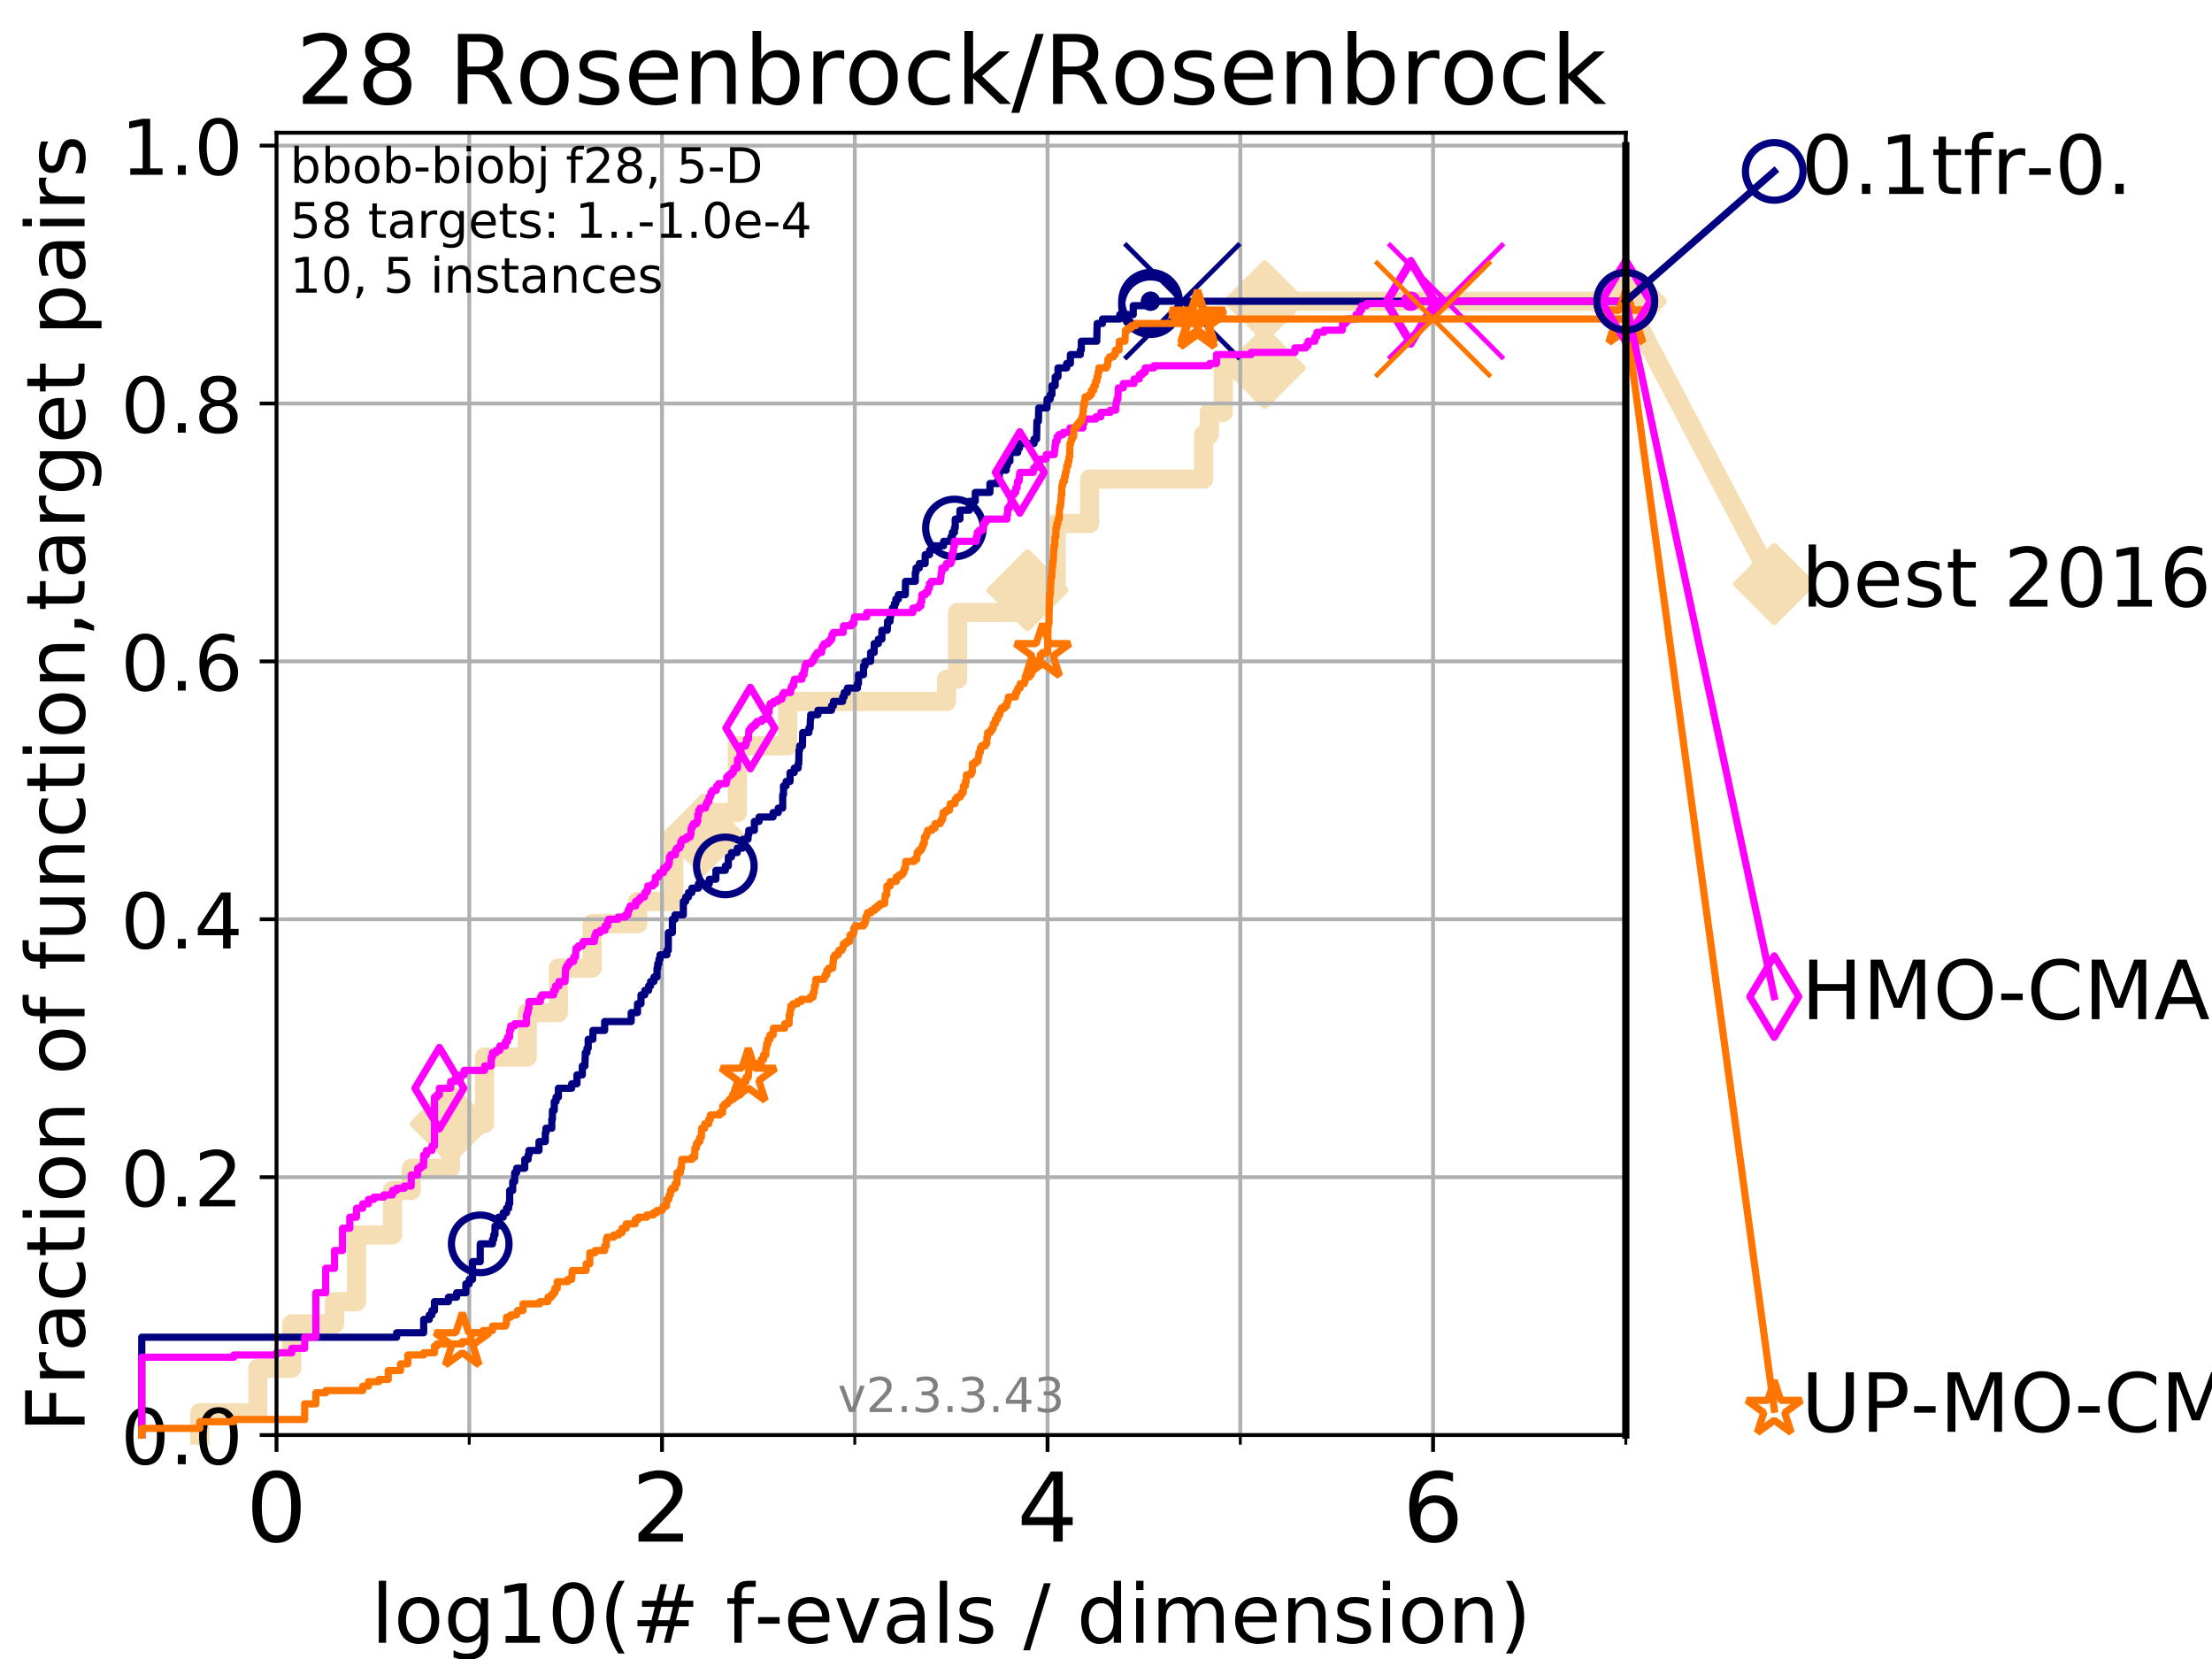 <?xml version="1.0" encoding="utf-8" standalone="no"?>
<!DOCTYPE svg PUBLIC "-//W3C//DTD SVG 1.1//EN"
  "http://www.w3.org/Graphics/SVG/1.1/DTD/svg11.dtd">
<!-- Created with matplotlib (https://matplotlib.org/) -->
<svg height="345.6pt" version="1.1" viewBox="0 0 460.8 345.6" width="460.8pt" xmlns="http://www.w3.org/2000/svg" xmlns:xlink="http://www.w3.org/1999/xlink">
 <defs>
  <style type="text/css">
*{stroke-linecap:butt;stroke-linejoin:round;}
  </style>
 </defs>
 <g id="figure_1">
  <g id="patch_1">
   <path d="M 0 345.6 
L 460.8 345.6 
L 460.8 0 
L 0 0 
z
" style="fill:#ffffff;"/>
  </g>
  <g id="axes_1">
   <g id="patch_2">
    <path d="M 57.6 298.944 
L 338.688 298.944 
L 338.688 27.648 
L 57.6 27.648 
z
" style="fill:#ffffff;"/>
   </g>
   <g id="line2d_1">
    <path d="M 41.621 298.944 
L 41.621 294.313 
L 53.709 294.313 
L 53.709 285.05 
L 60.78 285.05 
L 60.78 275.788 
L 69.688 275.788 
L 69.688 271.157 
L 74.263 271.157 
L 74.263 257.263 
L 81.776 257.263 
L 81.776 248.001 
L 85.667 248.001 
L 85.667 243.37 
L 93.864 243.37 
L 93.864 234.107 
L 100.935 234.107 
L 100.935 220.214 
L 109.843 220.214 
L 109.843 210.951 
L 116.323 210.951 
L 116.323 201.689 
L 123.354 201.689 
L 123.354 192.426 
L 132.847 192.426 
L 132.847 187.795 
L 140.379 187.795 
L 140.379 173.901 
L 146.431 173.901 
L 146.431 169.27 
L 153.609 169.27 
L 153.609 155.377 
L 164.079 155.377 
L 164.079 146.114 
L 197.181 146.114 
L 197.181 141.483 
L 199.48 141.483 
L 199.48 127.589 
L 214.047 127.589 
L 214.047 122.958 
L 220.034 122.958 
L 220.034 109.065 
L 226.993 109.065 
L 226.993 99.802 
L 250.745 99.802 
L 250.745 90.54 
L 251.928 90.54 
L 251.928 85.909 
L 254.833 85.909 
L 254.833 76.646 
L 263.464 76.646 
L 263.464 62.753 
L 338.688 62.753 
" style="fill:none;stroke:#f5deb3;stroke-linecap:square;stroke-width:4;"/>
   </g>
   <g id="line2d_2">
    <defs>
     <path d="M 0 7.778 
L 7.778 0 
L 0 -7.778 
L -7.778 0 
z
" id="m0e1d882b7f" style="stroke:#f5deb3;stroke-linejoin:miter;stroke-width:1.5;"/>
    </defs>
    <g>
     <use style="fill:#f5deb3;stroke:#f5deb3;stroke-linejoin:miter;stroke-width:1.5;" x="93.864" xlink:href="#m0e1d882b7f" y="234.107"/>
     <use style="fill:#f5deb3;stroke:#f5deb3;stroke-linejoin:miter;stroke-width:1.5;" x="146.431" xlink:href="#m0e1d882b7f" y="173.901"/>
     <use style="fill:#f5deb3;stroke:#f5deb3;stroke-linejoin:miter;stroke-width:1.5;" x="214.047" xlink:href="#m0e1d882b7f" y="122.958"/>
     <use style="fill:#f5deb3;stroke:#f5deb3;stroke-linejoin:miter;stroke-width:1.5;" x="263.464" xlink:href="#m0e1d882b7f" y="76.646"/>
     <use style="fill:#f5deb3;stroke:#f5deb3;stroke-linejoin:miter;stroke-width:1.5;" x="263.464" xlink:href="#m0e1d882b7f" y="62.753"/>
     <use style="fill:#f5deb3;stroke:#f5deb3;stroke-linejoin:miter;stroke-width:1.5;" x="338.688" xlink:href="#m0e1d882b7f" y="62.753"/>
    </g>
   </g>
   <g id="line2d_3">
    <path style="fill:none;stroke:#f5deb3;stroke-linecap:square;stroke-width:4;"/>
    <g/>
   </g>
   <g id="line2d_4">
    <path d="M 338.688 62.753 
L 369.608 121.661 
" style="fill:none;stroke:#f5deb3;stroke-linecap:square;stroke-width:4;"/>
    <g>
     <use style="fill:#f5deb3;stroke:#f5deb3;stroke-linejoin:miter;stroke-width:1.5;" x="338.688" xlink:href="#m0e1d882b7f" y="62.753"/>
     <use style="fill:#f5deb3;stroke:#f5deb3;stroke-linejoin:miter;stroke-width:1.5;" x="369.608" xlink:href="#m0e1d882b7f" y="121.661"/>
    </g>
   </g>
   <g id="matplotlib.axis_1">
    <g id="xtick_1">
     <g id="line2d_5">
      <path clip-path="url(#p424b2f37ef)" d="M 57.6 298.944 
L 57.6 27.648 
" style="fill:none;stroke:#b0b0b0;stroke-linecap:square;stroke-width:0.8;"/>
     </g>
     <g id="line2d_6">
      <defs>
       <path d="M 0 0 
L 0 3.5 
" id="m3b0a04e00e" style="stroke:#000000;stroke-width:0.8;"/>
      </defs>
      <g>
       <use style="stroke:#000000;stroke-width:0.8;" x="57.6" xlink:href="#m3b0a04e00e" y="298.944"/>
      </g>
     </g>
     <g id="text_1">
      <!-- 0 -->
      <defs>
       <path d="M 31.781 66.406 
Q 24.172 66.406 20.328 58.906 
Q 16.5 51.422 16.5 36.375 
Q 16.5 21.391 20.328 13.891 
Q 24.172 6.391 31.781 6.391 
Q 39.453 6.391 43.281 13.891 
Q 47.125 21.391 47.125 36.375 
Q 47.125 51.422 43.281 58.906 
Q 39.453 66.406 31.781 66.406 
z
M 31.781 74.219 
Q 44.047 74.219 50.516 64.516 
Q 56.984 54.828 56.984 36.375 
Q 56.984 17.969 50.516 8.266 
Q 44.047 -1.422 31.781 -1.422 
Q 19.531 -1.422 13.062 8.266 
Q 6.594 17.969 6.594 36.375 
Q 6.594 54.828 13.062 64.516 
Q 19.531 74.219 31.781 74.219 
z
" id="DejaVuSans-48"/>
      </defs>
      <g transform="translate(51.237 321.141)scale(0.2 -0.2)">
       <use xlink:href="#DejaVuSans-48"/>
      </g>
     </g>
    </g>
    <g id="xtick_2">
     <g id="line2d_7">
      <path clip-path="url(#p424b2f37ef)" d="M 137.911 298.944 
L 137.911 27.648 
" style="fill:none;stroke:#b0b0b0;stroke-linecap:square;stroke-width:0.8;"/>
     </g>
     <g id="line2d_8">
      <g>
       <use style="stroke:#000000;stroke-width:0.8;" x="137.911" xlink:href="#m3b0a04e00e" y="298.944"/>
      </g>
     </g>
     <g id="text_2">
      <!-- 2 -->
      <defs>
       <path d="M 19.188 8.297 
L 53.609 8.297 
L 53.609 0 
L 7.328 0 
L 7.328 8.297 
Q 12.938 14.109 22.625 23.891 
Q 32.328 33.688 34.812 36.531 
Q 39.547 41.844 41.422 45.531 
Q 43.312 49.219 43.312 52.781 
Q 43.312 58.594 39.234 62.25 
Q 35.156 65.922 28.609 65.922 
Q 23.969 65.922 18.812 64.312 
Q 13.672 62.703 7.812 59.422 
L 7.812 69.391 
Q 13.766 71.781 18.938 73 
Q 24.125 74.219 28.422 74.219 
Q 39.75 74.219 46.484 68.547 
Q 53.219 62.891 53.219 53.422 
Q 53.219 48.922 51.531 44.891 
Q 49.859 40.875 45.406 35.406 
Q 44.188 33.984 37.641 27.219 
Q 31.109 20.453 19.188 8.297 
z
" id="DejaVuSans-50"/>
      </defs>
      <g transform="translate(131.548 321.141)scale(0.2 -0.2)">
       <use xlink:href="#DejaVuSans-50"/>
      </g>
     </g>
    </g>
    <g id="xtick_3">
     <g id="line2d_9">
      <path clip-path="url(#p424b2f37ef)" d="M 218.222 298.944 
L 218.222 27.648 
" style="fill:none;stroke:#b0b0b0;stroke-linecap:square;stroke-width:0.8;"/>
     </g>
     <g id="line2d_10">
      <g>
       <use style="stroke:#000000;stroke-width:0.8;" x="218.222" xlink:href="#m3b0a04e00e" y="298.944"/>
      </g>
     </g>
     <g id="text_3">
      <!-- 4 -->
      <defs>
       <path d="M 37.797 64.312 
L 12.891 25.391 
L 37.797 25.391 
z
M 35.203 72.906 
L 47.609 72.906 
L 47.609 25.391 
L 58.016 25.391 
L 58.016 17.188 
L 47.609 17.188 
L 47.609 0 
L 37.797 0 
L 37.797 17.188 
L 4.891 17.188 
L 4.891 26.703 
z
" id="DejaVuSans-52"/>
      </defs>
      <g transform="translate(211.859 321.141)scale(0.2 -0.2)">
       <use xlink:href="#DejaVuSans-52"/>
      </g>
     </g>
    </g>
    <g id="xtick_4">
     <g id="line2d_11">
      <path clip-path="url(#p424b2f37ef)" d="M 298.533 298.944 
L 298.533 27.648 
" style="fill:none;stroke:#b0b0b0;stroke-linecap:square;stroke-width:0.8;"/>
     </g>
     <g id="line2d_12">
      <g>
       <use style="stroke:#000000;stroke-width:0.8;" x="298.533" xlink:href="#m3b0a04e00e" y="298.944"/>
      </g>
     </g>
     <g id="text_4">
      <!-- 6 -->
      <defs>
       <path d="M 33.016 40.375 
Q 26.375 40.375 22.484 35.828 
Q 18.609 31.297 18.609 23.391 
Q 18.609 15.531 22.484 10.953 
Q 26.375 6.391 33.016 6.391 
Q 39.656 6.391 43.531 10.953 
Q 47.406 15.531 47.406 23.391 
Q 47.406 31.297 43.531 35.828 
Q 39.656 40.375 33.016 40.375 
z
M 52.594 71.297 
L 52.594 62.312 
Q 48.875 64.062 45.094 64.984 
Q 41.312 65.922 37.594 65.922 
Q 27.828 65.922 22.672 59.328 
Q 17.531 52.734 16.797 39.406 
Q 19.672 43.656 24.016 45.922 
Q 28.375 48.188 33.594 48.188 
Q 44.578 48.188 50.953 41.516 
Q 57.328 34.859 57.328 23.391 
Q 57.328 12.156 50.688 5.359 
Q 44.047 -1.422 33.016 -1.422 
Q 20.359 -1.422 13.672 8.266 
Q 6.984 17.969 6.984 36.375 
Q 6.984 53.656 15.188 63.938 
Q 23.391 74.219 37.203 74.219 
Q 40.922 74.219 44.703 73.484 
Q 48.484 72.75 52.594 71.297 
z
" id="DejaVuSans-54"/>
      </defs>
      <g transform="translate(292.17 321.141)scale(0.2 -0.2)">
       <use xlink:href="#DejaVuSans-54"/>
      </g>
     </g>
    </g>
    <g id="xtick_5">
     <g id="line2d_13">
      <path clip-path="url(#p424b2f37ef)" d="M 97.755 298.944 
L 97.755 27.648 
" style="fill:none;stroke:#b0b0b0;stroke-linecap:square;stroke-width:0.8;"/>
     </g>
     <g id="line2d_14">
      <defs>
       <path d="M 0 0 
L 0 2 
" id="m4969656632" style="stroke:#000000;stroke-width:0.6;"/>
      </defs>
      <g>
       <use style="stroke:#000000;stroke-width:0.6;" x="97.755" xlink:href="#m4969656632" y="298.944"/>
      </g>
     </g>
    </g>
    <g id="xtick_6">
     <g id="line2d_15">
      <path clip-path="url(#p424b2f37ef)" d="M 178.066 298.944 
L 178.066 27.648 
" style="fill:none;stroke:#b0b0b0;stroke-linecap:square;stroke-width:0.8;"/>
     </g>
     <g id="line2d_16">
      <g>
       <use style="stroke:#000000;stroke-width:0.6;" x="178.066" xlink:href="#m4969656632" y="298.944"/>
      </g>
     </g>
    </g>
    <g id="xtick_7">
     <g id="line2d_17">
      <path clip-path="url(#p424b2f37ef)" d="M 258.377 298.944 
L 258.377 27.648 
" style="fill:none;stroke:#b0b0b0;stroke-linecap:square;stroke-width:0.8;"/>
     </g>
     <g id="line2d_18">
      <g>
       <use style="stroke:#000000;stroke-width:0.6;" x="258.377" xlink:href="#m4969656632" y="298.944"/>
      </g>
     </g>
    </g>
    <g id="xtick_8">
     <g id="line2d_19">
      <path clip-path="url(#p424b2f37ef)" d="M 338.688 298.944 
L 338.688 27.648 
" style="fill:none;stroke:#b0b0b0;stroke-linecap:square;stroke-width:0.8;"/>
     </g>
     <g id="line2d_20">
      <g>
       <use style="stroke:#000000;stroke-width:0.6;" x="338.688" xlink:href="#m4969656632" y="298.944"/>
      </g>
     </g>
    </g>
    <g id="text_5">
     <!-- log10(# f-evals / dimension) -->
     <defs>
      <path d="M 9.422 75.984 
L 18.406 75.984 
L 18.406 0 
L 9.422 0 
z
" id="DejaVuSans-108"/>
      <path d="M 30.609 48.391 
Q 23.391 48.391 19.188 42.75 
Q 14.984 37.109 14.984 27.297 
Q 14.984 17.484 19.156 11.844 
Q 23.344 6.203 30.609 6.203 
Q 37.797 6.203 41.984 11.859 
Q 46.188 17.531 46.188 27.297 
Q 46.188 37.016 41.984 42.703 
Q 37.797 48.391 30.609 48.391 
z
M 30.609 56 
Q 42.328 56 49.016 48.375 
Q 55.719 40.766 55.719 27.297 
Q 55.719 13.875 49.016 6.219 
Q 42.328 -1.422 30.609 -1.422 
Q 18.844 -1.422 12.172 6.219 
Q 5.516 13.875 5.516 27.297 
Q 5.516 40.766 12.172 48.375 
Q 18.844 56 30.609 56 
z
" id="DejaVuSans-111"/>
      <path d="M 45.406 27.984 
Q 45.406 37.75 41.375 43.109 
Q 37.359 48.484 30.078 48.484 
Q 22.859 48.484 18.828 43.109 
Q 14.797 37.75 14.797 27.984 
Q 14.797 18.266 18.828 12.891 
Q 22.859 7.516 30.078 7.516 
Q 37.359 7.516 41.375 12.891 
Q 45.406 18.266 45.406 27.984 
z
M 54.391 6.781 
Q 54.391 -7.172 48.188 -13.984 
Q 42 -20.797 29.203 -20.797 
Q 24.469 -20.797 20.266 -20.094 
Q 16.062 -19.391 12.109 -17.922 
L 12.109 -9.188 
Q 16.062 -11.328 19.922 -12.344 
Q 23.781 -13.375 27.781 -13.375 
Q 36.625 -13.375 41.016 -8.766 
Q 45.406 -4.156 45.406 5.172 
L 45.406 9.625 
Q 42.625 4.781 38.281 2.391 
Q 33.938 0 27.875 0 
Q 17.828 0 11.672 7.656 
Q 5.516 15.328 5.516 27.984 
Q 5.516 40.672 11.672 48.328 
Q 17.828 56 27.875 56 
Q 33.938 56 38.281 53.609 
Q 42.625 51.219 45.406 46.391 
L 45.406 54.688 
L 54.391 54.688 
z
" id="DejaVuSans-103"/>
      <path d="M 12.406 8.297 
L 28.516 8.297 
L 28.516 63.922 
L 10.984 60.406 
L 10.984 69.391 
L 28.422 72.906 
L 38.281 72.906 
L 38.281 8.297 
L 54.391 8.297 
L 54.391 0 
L 12.406 0 
z
" id="DejaVuSans-49"/>
      <path d="M 31 75.875 
Q 24.469 64.656 21.281 53.656 
Q 18.109 42.672 18.109 31.391 
Q 18.109 20.125 21.312 9.062 
Q 24.516 -2 31 -13.188 
L 23.188 -13.188 
Q 15.875 -1.703 12.234 9.375 
Q 8.594 20.453 8.594 31.391 
Q 8.594 42.281 12.203 53.312 
Q 15.828 64.359 23.188 75.875 
z
" id="DejaVuSans-40"/>
      <path d="M 51.125 44 
L 36.922 44 
L 32.812 27.688 
L 47.125 27.688 
z
M 43.797 71.781 
L 38.719 51.516 
L 52.984 51.516 
L 58.109 71.781 
L 65.922 71.781 
L 60.891 51.516 
L 76.125 51.516 
L 76.125 44 
L 58.984 44 
L 54.984 27.688 
L 70.516 27.688 
L 70.516 20.219 
L 53.078 20.219 
L 48 0 
L 40.188 0 
L 45.219 20.219 
L 30.906 20.219 
L 25.875 0 
L 18.016 0 
L 23.094 20.219 
L 7.719 20.219 
L 7.719 27.688 
L 24.906 27.688 
L 29 44 
L 13.281 44 
L 13.281 51.516 
L 30.906 51.516 
L 35.891 71.781 
z
" id="DejaVuSans-35"/>
      <path id="DejaVuSans-32"/>
      <path d="M 37.109 75.984 
L 37.109 68.5 
L 28.516 68.5 
Q 23.688 68.5 21.797 66.547 
Q 19.922 64.594 19.922 59.516 
L 19.922 54.688 
L 34.719 54.688 
L 34.719 47.703 
L 19.922 47.703 
L 19.922 0 
L 10.891 0 
L 10.891 47.703 
L 2.297 47.703 
L 2.297 54.688 
L 10.891 54.688 
L 10.891 58.5 
Q 10.891 67.625 15.141 71.797 
Q 19.391 75.984 28.609 75.984 
z
" id="DejaVuSans-102"/>
      <path d="M 4.891 31.391 
L 31.203 31.391 
L 31.203 23.391 
L 4.891 23.391 
z
" id="DejaVuSans-45"/>
      <path d="M 56.203 29.594 
L 56.203 25.203 
L 14.891 25.203 
Q 15.484 15.922 20.484 11.062 
Q 25.484 6.203 34.422 6.203 
Q 39.594 6.203 44.453 7.469 
Q 49.312 8.734 54.109 11.281 
L 54.109 2.781 
Q 49.266 0.734 44.188 -0.344 
Q 39.109 -1.422 33.891 -1.422 
Q 20.797 -1.422 13.156 6.188 
Q 5.516 13.812 5.516 26.812 
Q 5.516 40.234 12.766 48.109 
Q 20.016 56 32.328 56 
Q 43.359 56 49.781 48.891 
Q 56.203 41.797 56.203 29.594 
z
M 47.219 32.234 
Q 47.125 39.594 43.094 43.984 
Q 39.062 48.391 32.422 48.391 
Q 24.906 48.391 20.391 44.141 
Q 15.875 39.891 15.188 32.172 
z
" id="DejaVuSans-101"/>
      <path d="M 2.984 54.688 
L 12.5 54.688 
L 29.594 8.797 
L 46.688 54.688 
L 56.203 54.688 
L 35.688 0 
L 23.484 0 
z
" id="DejaVuSans-118"/>
      <path d="M 34.281 27.484 
Q 23.391 27.484 19.188 25 
Q 14.984 22.516 14.984 16.5 
Q 14.984 11.719 18.141 8.906 
Q 21.297 6.109 26.703 6.109 
Q 34.188 6.109 38.703 11.406 
Q 43.219 16.703 43.219 25.484 
L 43.219 27.484 
z
M 52.203 31.203 
L 52.203 0 
L 43.219 0 
L 43.219 8.297 
Q 40.141 3.328 35.547 0.953 
Q 30.953 -1.422 24.312 -1.422 
Q 15.922 -1.422 10.953 3.297 
Q 6 8.016 6 15.922 
Q 6 25.141 12.172 29.828 
Q 18.359 34.516 30.609 34.516 
L 43.219 34.516 
L 43.219 35.406 
Q 43.219 41.609 39.141 45 
Q 35.062 48.391 27.688 48.391 
Q 23 48.391 18.547 47.266 
Q 14.109 46.141 10.016 43.891 
L 10.016 52.203 
Q 14.938 54.109 19.578 55.047 
Q 24.219 56 28.609 56 
Q 40.484 56 46.344 49.844 
Q 52.203 43.703 52.203 31.203 
z
" id="DejaVuSans-97"/>
      <path d="M 44.281 53.078 
L 44.281 44.578 
Q 40.484 46.531 36.375 47.5 
Q 32.281 48.484 27.875 48.484 
Q 21.188 48.484 17.844 46.438 
Q 14.5 44.391 14.5 40.281 
Q 14.5 37.156 16.891 35.375 
Q 19.281 33.594 26.516 31.984 
L 29.594 31.297 
Q 39.156 29.25 43.188 25.516 
Q 47.219 21.781 47.219 15.094 
Q 47.219 7.469 41.188 3.016 
Q 35.156 -1.422 24.609 -1.422 
Q 20.219 -1.422 15.453 -0.562 
Q 10.688 0.297 5.422 2 
L 5.422 11.281 
Q 10.406 8.688 15.234 7.391 
Q 20.062 6.109 24.812 6.109 
Q 31.156 6.109 34.562 8.281 
Q 37.984 10.453 37.984 14.406 
Q 37.984 18.062 35.516 20.016 
Q 33.062 21.969 24.703 23.781 
L 21.578 24.516 
Q 13.234 26.266 9.516 29.906 
Q 5.812 33.547 5.812 39.891 
Q 5.812 47.609 11.281 51.797 
Q 16.75 56 26.812 56 
Q 31.781 56 36.172 55.266 
Q 40.578 54.547 44.281 53.078 
z
" id="DejaVuSans-115"/>
      <path d="M 25.391 72.906 
L 33.688 72.906 
L 8.297 -9.281 
L 0 -9.281 
z
" id="DejaVuSans-47"/>
      <path d="M 45.406 46.391 
L 45.406 75.984 
L 54.391 75.984 
L 54.391 0 
L 45.406 0 
L 45.406 8.203 
Q 42.578 3.328 38.25 0.953 
Q 33.938 -1.422 27.875 -1.422 
Q 17.969 -1.422 11.734 6.484 
Q 5.516 14.406 5.516 27.297 
Q 5.516 40.188 11.734 48.094 
Q 17.969 56 27.875 56 
Q 33.938 56 38.25 53.625 
Q 42.578 51.266 45.406 46.391 
z
M 14.797 27.297 
Q 14.797 17.391 18.875 11.75 
Q 22.953 6.109 30.078 6.109 
Q 37.203 6.109 41.297 11.75 
Q 45.406 17.391 45.406 27.297 
Q 45.406 37.203 41.297 42.844 
Q 37.203 48.484 30.078 48.484 
Q 22.953 48.484 18.875 42.844 
Q 14.797 37.203 14.797 27.297 
z
" id="DejaVuSans-100"/>
      <path d="M 9.422 54.688 
L 18.406 54.688 
L 18.406 0 
L 9.422 0 
z
M 9.422 75.984 
L 18.406 75.984 
L 18.406 64.594 
L 9.422 64.594 
z
" id="DejaVuSans-105"/>
      <path d="M 52 44.188 
Q 55.375 50.25 60.062 53.125 
Q 64.75 56 71.094 56 
Q 79.641 56 84.281 50.016 
Q 88.922 44.047 88.922 33.016 
L 88.922 0 
L 79.891 0 
L 79.891 32.719 
Q 79.891 40.578 77.094 44.375 
Q 74.312 48.188 68.609 48.188 
Q 61.625 48.188 57.562 43.547 
Q 53.516 38.922 53.516 30.906 
L 53.516 0 
L 44.484 0 
L 44.484 32.719 
Q 44.484 40.625 41.703 44.406 
Q 38.922 48.188 33.109 48.188 
Q 26.219 48.188 22.156 43.531 
Q 18.109 38.875 18.109 30.906 
L 18.109 0 
L 9.078 0 
L 9.078 54.688 
L 18.109 54.688 
L 18.109 46.188 
Q 21.188 51.219 25.484 53.609 
Q 29.781 56 35.688 56 
Q 41.656 56 45.828 52.969 
Q 50 49.953 52 44.188 
z
" id="DejaVuSans-109"/>
      <path d="M 54.891 33.016 
L 54.891 0 
L 45.906 0 
L 45.906 32.719 
Q 45.906 40.484 42.875 44.328 
Q 39.844 48.188 33.797 48.188 
Q 26.516 48.188 22.312 43.547 
Q 18.109 38.922 18.109 30.906 
L 18.109 0 
L 9.078 0 
L 9.078 54.688 
L 18.109 54.688 
L 18.109 46.188 
Q 21.344 51.125 25.703 53.562 
Q 30.078 56 35.797 56 
Q 45.219 56 50.047 50.172 
Q 54.891 44.344 54.891 33.016 
z
" id="DejaVuSans-110"/>
      <path d="M 8.016 75.875 
L 15.828 75.875 
Q 23.141 64.359 26.781 53.312 
Q 30.422 42.281 30.422 31.391 
Q 30.422 20.453 26.781 9.375 
Q 23.141 -1.703 15.828 -13.188 
L 8.016 -13.188 
Q 14.5 -2 17.703 9.062 
Q 20.906 20.125 20.906 31.391 
Q 20.906 42.672 17.703 53.656 
Q 14.5 64.656 8.016 75.875 
z
" id="DejaVuSans-41"/>
     </defs>
     <g transform="translate(77.303 342.218)scale(0.17 -0.17)">
      <use xlink:href="#DejaVuSans-108"/>
      <use x="27.783" xlink:href="#DejaVuSans-111"/>
      <use x="88.965" xlink:href="#DejaVuSans-103"/>
      <use x="152.441" xlink:href="#DejaVuSans-49"/>
      <use x="216.064" xlink:href="#DejaVuSans-48"/>
      <use x="279.688" xlink:href="#DejaVuSans-40"/>
      <use x="318.701" xlink:href="#DejaVuSans-35"/>
      <use x="402.49" xlink:href="#DejaVuSans-32"/>
      <use x="434.277" xlink:href="#DejaVuSans-102"/>
      <use x="469.404" xlink:href="#DejaVuSans-45"/>
      <use x="505.488" xlink:href="#DejaVuSans-101"/>
      <use x="567.012" xlink:href="#DejaVuSans-118"/>
      <use x="626.191" xlink:href="#DejaVuSans-97"/>
      <use x="687.471" xlink:href="#DejaVuSans-108"/>
      <use x="715.254" xlink:href="#DejaVuSans-115"/>
      <use x="767.354" xlink:href="#DejaVuSans-32"/>
      <use x="799.141" xlink:href="#DejaVuSans-47"/>
      <use x="832.832" xlink:href="#DejaVuSans-32"/>
      <use x="864.619" xlink:href="#DejaVuSans-100"/>
      <use x="928.096" xlink:href="#DejaVuSans-105"/>
      <use x="955.879" xlink:href="#DejaVuSans-109"/>
      <use x="1053.291" xlink:href="#DejaVuSans-101"/>
      <use x="1114.814" xlink:href="#DejaVuSans-110"/>
      <use x="1178.193" xlink:href="#DejaVuSans-115"/>
      <use x="1230.293" xlink:href="#DejaVuSans-105"/>
      <use x="1258.076" xlink:href="#DejaVuSans-111"/>
      <use x="1319.258" xlink:href="#DejaVuSans-110"/>
      <use x="1382.637" xlink:href="#DejaVuSans-41"/>
     </g>
    </g>
   </g>
   <g id="matplotlib.axis_2">
    <g id="ytick_1">
     <g id="line2d_21">
      <path clip-path="url(#p424b2f37ef)" d="M 57.6 298.944 
L 338.688 298.944 
" style="fill:none;stroke:#b0b0b0;stroke-linecap:square;stroke-width:0.8;"/>
     </g>
     <g id="line2d_22">
      <defs>
       <path d="M 0 0 
L -3.5 0 
" id="ma6dda4b261" style="stroke:#000000;stroke-width:0.8;"/>
      </defs>
      <g>
       <use style="stroke:#000000;stroke-width:0.8;" x="57.6" xlink:href="#ma6dda4b261" y="298.944"/>
      </g>
     </g>
     <g id="text_6">
      <!-- 0.0 -->
      <defs>
       <path d="M 10.688 12.406 
L 21 12.406 
L 21 0 
L 10.688 0 
z
" id="DejaVuSans-46"/>
      </defs>
      <g transform="translate(25.155 305.023)scale(0.16 -0.16)">
       <use xlink:href="#DejaVuSans-48"/>
       <use x="63.623" xlink:href="#DejaVuSans-46"/>
       <use x="95.41" xlink:href="#DejaVuSans-48"/>
      </g>
     </g>
    </g>
    <g id="ytick_2">
     <g id="line2d_23">
      <path clip-path="url(#p424b2f37ef)" d="M 57.6 245.222 
L 338.688 245.222 
" style="fill:none;stroke:#b0b0b0;stroke-linecap:square;stroke-width:0.8;"/>
     </g>
     <g id="line2d_24">
      <g>
       <use style="stroke:#000000;stroke-width:0.8;" x="57.6" xlink:href="#ma6dda4b261" y="245.222"/>
      </g>
     </g>
     <g id="text_7">
      <!-- 0.2 -->
      <g transform="translate(25.155 251.301)scale(0.16 -0.16)">
       <use xlink:href="#DejaVuSans-48"/>
       <use x="63.623" xlink:href="#DejaVuSans-46"/>
       <use x="95.41" xlink:href="#DejaVuSans-50"/>
      </g>
     </g>
    </g>
    <g id="ytick_3">
     <g id="line2d_25">
      <path clip-path="url(#p424b2f37ef)" d="M 57.6 191.5 
L 338.688 191.5 
" style="fill:none;stroke:#b0b0b0;stroke-linecap:square;stroke-width:0.8;"/>
     </g>
     <g id="line2d_26">
      <g>
       <use style="stroke:#000000;stroke-width:0.8;" x="57.6" xlink:href="#ma6dda4b261" y="191.5"/>
      </g>
     </g>
     <g id="text_8">
      <!-- 0.4 -->
      <g transform="translate(25.155 197.579)scale(0.16 -0.16)">
       <use xlink:href="#DejaVuSans-48"/>
       <use x="63.623" xlink:href="#DejaVuSans-46"/>
       <use x="95.41" xlink:href="#DejaVuSans-52"/>
      </g>
     </g>
    </g>
    <g id="ytick_4">
     <g id="line2d_27">
      <path clip-path="url(#p424b2f37ef)" d="M 57.6 137.778 
L 338.688 137.778 
" style="fill:none;stroke:#b0b0b0;stroke-linecap:square;stroke-width:0.8;"/>
     </g>
     <g id="line2d_28">
      <g>
       <use style="stroke:#000000;stroke-width:0.8;" x="57.6" xlink:href="#ma6dda4b261" y="137.778"/>
      </g>
     </g>
     <g id="text_9">
      <!-- 0.6 -->
      <g transform="translate(25.155 143.857)scale(0.16 -0.16)">
       <use xlink:href="#DejaVuSans-48"/>
       <use x="63.623" xlink:href="#DejaVuSans-46"/>
       <use x="95.41" xlink:href="#DejaVuSans-54"/>
      </g>
     </g>
    </g>
    <g id="ytick_5">
     <g id="line2d_29">
      <path clip-path="url(#p424b2f37ef)" d="M 57.6 84.056 
L 338.688 84.056 
" style="fill:none;stroke:#b0b0b0;stroke-linecap:square;stroke-width:0.8;"/>
     </g>
     <g id="line2d_30">
      <g>
       <use style="stroke:#000000;stroke-width:0.8;" x="57.6" xlink:href="#ma6dda4b261" y="84.056"/>
      </g>
     </g>
     <g id="text_10">
      <!-- 0.8 -->
      <defs>
       <path d="M 31.781 34.625 
Q 24.75 34.625 20.719 30.859 
Q 16.703 27.094 16.703 20.516 
Q 16.703 13.922 20.719 10.156 
Q 24.75 6.391 31.781 6.391 
Q 38.812 6.391 42.859 10.172 
Q 46.922 13.969 46.922 20.516 
Q 46.922 27.094 42.891 30.859 
Q 38.875 34.625 31.781 34.625 
z
M 21.922 38.812 
Q 15.578 40.375 12.031 44.719 
Q 8.5 49.078 8.5 55.328 
Q 8.5 64.062 14.719 69.141 
Q 20.953 74.219 31.781 74.219 
Q 42.672 74.219 48.875 69.141 
Q 55.078 64.062 55.078 55.328 
Q 55.078 49.078 51.531 44.719 
Q 48 40.375 41.703 38.812 
Q 48.828 37.156 52.797 32.312 
Q 56.781 27.484 56.781 20.516 
Q 56.781 9.906 50.312 4.234 
Q 43.844 -1.422 31.781 -1.422 
Q 19.734 -1.422 13.25 4.234 
Q 6.781 9.906 6.781 20.516 
Q 6.781 27.484 10.781 32.312 
Q 14.797 37.156 21.922 38.812 
z
M 18.312 54.391 
Q 18.312 48.734 21.844 45.562 
Q 25.391 42.391 31.781 42.391 
Q 38.141 42.391 41.719 45.562 
Q 45.312 48.734 45.312 54.391 
Q 45.312 60.062 41.719 63.234 
Q 38.141 66.406 31.781 66.406 
Q 25.391 66.406 21.844 63.234 
Q 18.312 60.062 18.312 54.391 
z
" id="DejaVuSans-56"/>
      </defs>
      <g transform="translate(25.155 90.135)scale(0.16 -0.16)">
       <use xlink:href="#DejaVuSans-48"/>
       <use x="63.623" xlink:href="#DejaVuSans-46"/>
       <use x="95.41" xlink:href="#DejaVuSans-56"/>
      </g>
     </g>
    </g>
    <g id="ytick_6">
     <g id="line2d_31">
      <path clip-path="url(#p424b2f37ef)" d="M 57.6 30.334 
L 338.688 30.334 
" style="fill:none;stroke:#b0b0b0;stroke-linecap:square;stroke-width:0.8;"/>
     </g>
     <g id="line2d_32">
      <g>
       <use style="stroke:#000000;stroke-width:0.8;" x="57.6" xlink:href="#ma6dda4b261" y="30.334"/>
      </g>
     </g>
     <g id="text_11">
      <!-- 1.0 -->
      <g transform="translate(25.155 36.413)scale(0.16 -0.16)">
       <use xlink:href="#DejaVuSans-49"/>
       <use x="63.623" xlink:href="#DejaVuSans-46"/>
       <use x="95.41" xlink:href="#DejaVuSans-48"/>
      </g>
     </g>
    </g>
    <g id="text_12">
     <!-- Fraction of function,target pairs -->
     <defs>
      <path d="M 9.812 72.906 
L 51.703 72.906 
L 51.703 64.594 
L 19.672 64.594 
L 19.672 43.109 
L 48.578 43.109 
L 48.578 34.812 
L 19.672 34.812 
L 19.672 0 
L 9.812 0 
z
" id="DejaVuSans-70"/>
      <path d="M 41.109 46.297 
Q 39.594 47.172 37.812 47.578 
Q 36.031 48 33.891 48 
Q 26.266 48 22.188 43.047 
Q 18.109 38.094 18.109 28.812 
L 18.109 0 
L 9.078 0 
L 9.078 54.688 
L 18.109 54.688 
L 18.109 46.188 
Q 20.953 51.172 25.484 53.578 
Q 30.031 56 36.531 56 
Q 37.453 56 38.578 55.875 
Q 39.703 55.766 41.062 55.516 
z
" id="DejaVuSans-114"/>
      <path d="M 48.781 52.594 
L 48.781 44.188 
Q 44.969 46.297 41.141 47.344 
Q 37.312 48.391 33.406 48.391 
Q 24.656 48.391 19.812 42.844 
Q 14.984 37.312 14.984 27.297 
Q 14.984 17.281 19.812 11.734 
Q 24.656 6.203 33.406 6.203 
Q 37.312 6.203 41.141 7.25 
Q 44.969 8.297 48.781 10.406 
L 48.781 2.094 
Q 45.016 0.344 40.984 -0.531 
Q 36.969 -1.422 32.422 -1.422 
Q 20.062 -1.422 12.781 6.344 
Q 5.516 14.109 5.516 27.297 
Q 5.516 40.672 12.859 48.328 
Q 20.219 56 33.016 56 
Q 37.156 56 41.109 55.141 
Q 45.062 54.297 48.781 52.594 
z
" id="DejaVuSans-99"/>
      <path d="M 18.312 70.219 
L 18.312 54.688 
L 36.812 54.688 
L 36.812 47.703 
L 18.312 47.703 
L 18.312 18.016 
Q 18.312 11.328 20.141 9.422 
Q 21.969 7.516 27.594 7.516 
L 36.812 7.516 
L 36.812 0 
L 27.594 0 
Q 17.188 0 13.234 3.875 
Q 9.281 7.766 9.281 18.016 
L 9.281 47.703 
L 2.688 47.703 
L 2.688 54.688 
L 9.281 54.688 
L 9.281 70.219 
z
" id="DejaVuSans-116"/>
      <path d="M 8.5 21.578 
L 8.5 54.688 
L 17.484 54.688 
L 17.484 21.922 
Q 17.484 14.156 20.5 10.266 
Q 23.531 6.391 29.594 6.391 
Q 36.859 6.391 41.078 11.031 
Q 45.312 15.672 45.312 23.688 
L 45.312 54.688 
L 54.297 54.688 
L 54.297 0 
L 45.312 0 
L 45.312 8.406 
Q 42.047 3.422 37.719 1 
Q 33.406 -1.422 27.688 -1.422 
Q 18.266 -1.422 13.375 4.438 
Q 8.5 10.297 8.5 21.578 
z
M 31.109 56 
z
" id="DejaVuSans-117"/>
      <path d="M 11.719 12.406 
L 22.016 12.406 
L 22.016 4 
L 14.016 -11.625 
L 7.719 -11.625 
L 11.719 4 
z
" id="DejaVuSans-44"/>
      <path d="M 18.109 8.203 
L 18.109 -20.797 
L 9.078 -20.797 
L 9.078 54.688 
L 18.109 54.688 
L 18.109 46.391 
Q 20.953 51.266 25.266 53.625 
Q 29.594 56 35.594 56 
Q 45.562 56 51.781 48.094 
Q 58.016 40.188 58.016 27.297 
Q 58.016 14.406 51.781 6.484 
Q 45.562 -1.422 35.594 -1.422 
Q 29.594 -1.422 25.266 0.953 
Q 20.953 3.328 18.109 8.203 
z
M 48.688 27.297 
Q 48.688 37.203 44.609 42.844 
Q 40.531 48.484 33.406 48.484 
Q 26.266 48.484 22.188 42.844 
Q 18.109 37.203 18.109 27.297 
Q 18.109 17.391 22.188 11.75 
Q 26.266 6.109 33.406 6.109 
Q 40.531 6.109 44.609 11.75 
Q 48.688 17.391 48.688 27.297 
z
" id="DejaVuSans-112"/>
     </defs>
     <g transform="translate(17.62 298.435)rotate(-90)scale(0.17 -0.17)">
      <use xlink:href="#DejaVuSans-70"/>
      <use x="57.41" xlink:href="#DejaVuSans-114"/>
      <use x="98.523" xlink:href="#DejaVuSans-97"/>
      <use x="159.803" xlink:href="#DejaVuSans-99"/>
      <use x="214.783" xlink:href="#DejaVuSans-116"/>
      <use x="253.992" xlink:href="#DejaVuSans-105"/>
      <use x="281.775" xlink:href="#DejaVuSans-111"/>
      <use x="342.957" xlink:href="#DejaVuSans-110"/>
      <use x="406.336" xlink:href="#DejaVuSans-32"/>
      <use x="438.123" xlink:href="#DejaVuSans-111"/>
      <use x="499.305" xlink:href="#DejaVuSans-102"/>
      <use x="534.51" xlink:href="#DejaVuSans-32"/>
      <use x="566.297" xlink:href="#DejaVuSans-102"/>
      <use x="601.502" xlink:href="#DejaVuSans-117"/>
      <use x="664.881" xlink:href="#DejaVuSans-110"/>
      <use x="728.26" xlink:href="#DejaVuSans-99"/>
      <use x="783.24" xlink:href="#DejaVuSans-116"/>
      <use x="822.449" xlink:href="#DejaVuSans-105"/>
      <use x="850.232" xlink:href="#DejaVuSans-111"/>
      <use x="911.414" xlink:href="#DejaVuSans-110"/>
      <use x="974.793" xlink:href="#DejaVuSans-44"/>
      <use x="1006.58" xlink:href="#DejaVuSans-116"/>
      <use x="1045.789" xlink:href="#DejaVuSans-97"/>
      <use x="1107.068" xlink:href="#DejaVuSans-114"/>
      <use x="1148.166" xlink:href="#DejaVuSans-103"/>
      <use x="1211.643" xlink:href="#DejaVuSans-101"/>
      <use x="1273.166" xlink:href="#DejaVuSans-116"/>
      <use x="1312.375" xlink:href="#DejaVuSans-32"/>
      <use x="1344.162" xlink:href="#DejaVuSans-112"/>
      <use x="1407.639" xlink:href="#DejaVuSans-97"/>
      <use x="1468.918" xlink:href="#DejaVuSans-105"/>
      <use x="1496.701" xlink:href="#DejaVuSans-114"/>
      <use x="1537.814" xlink:href="#DejaVuSans-115"/>
     </g>
    </g>
   </g>
   <g id="line2d_33">
    <defs>
     <path d="M 0 1.5 
C 0.398 1.5 0.779 1.342 1.061 1.061 
C 1.342 0.779 1.5 0.398 1.5 0 
C 1.5 -0.398 1.342 -0.779 1.061 -1.061 
C 0.779 -1.342 0.398 -1.5 0 -1.5 
C -0.398 -1.5 -0.779 -1.342 -1.061 -1.061 
C -1.342 -0.779 -1.5 -0.398 -1.5 0 
C -1.5 0.398 -1.342 0.779 -1.061 1.061 
C -0.779 1.342 -0.398 1.5 0 1.5 
z
" id="m0e058b2679" style="stroke:#f5deb3;"/>
    </defs>
    <g>
     <use style="fill:#f5deb3;stroke:#f5deb3;" x="263.464" xlink:href="#m0e058b2679" y="62.753"/>
     <use style="fill:#f5deb3;stroke:#f5deb3;" x="263.464" xlink:href="#m0e058b2679" y="62.753"/>
    </g>
   </g>
   <g id="line2d_34">
    <defs>
     <path d="M 0 1.5 
C 0.398 1.5 0.779 1.342 1.061 1.061 
C 1.342 0.779 1.5 0.398 1.5 0 
C 1.5 -0.398 1.342 -0.779 1.061 -1.061 
C 0.779 -1.342 0.398 -1.5 0 -1.5 
C -0.398 -1.5 -0.779 -1.342 -1.061 -1.061 
C -1.342 -0.779 -1.5 -0.398 -1.5 0 
C -1.5 0.398 -1.342 0.779 -1.061 1.061 
C -0.779 1.342 -0.398 1.5 0 1.5 
z
" id="mf0aed8a4dc" style="stroke:#000080;"/>
    </defs>
    <g>
     <use style="fill:#000080;stroke:#000080;" x="239.673" xlink:href="#mf0aed8a4dc" y="62.753"/>
     <use style="fill:#000080;stroke:#000080;" x="239.673" xlink:href="#mf0aed8a4dc" y="62.753"/>
    </g>
   </g>
   <g id="line2d_35">
    <path d="M 29.533 298.944 
L 29.533 278.567 
L 82.627 278.567 
L 82.627 277.64 
L 88.256 277.64 
L 88.256 274.862 
L 89.419 274.862 
L 89.419 273.935 
L 89.973 273.935 
L 89.973 273.009 
L 90.509 273.009 
L 90.509 271.157 
L 93.422 271.157 
L 93.422 270.231 
L 95.125 270.231 
L 95.125 269.304 
L 97.044 269.304 
L 97.044 267.452 
L 97.755 267.452 
L 97.755 266.526 
L 98.439 266.526 
L 98.439 262.821 
L 100.04 262.821 
L 100.04 259.116 
L 102.597 259.116 
L 102.597 258.189 
L 102.859 258.189 
L 102.859 257.263 
L 103.118 257.263 
L 103.118 255.411 
L 103.871 255.411 
L 103.871 253.558 
L 104.826 253.558 
L 104.826 252.632 
L 105.51 252.632 
L 105.51 251.706 
L 105.952 251.706 
L 105.952 250.779 
L 106.169 250.779 
L 106.169 248.001 
L 106.803 248.001 
L 106.803 246.148 
L 107.213 246.148 
L 107.213 244.296 
L 107.614 244.296 
L 107.614 243.37 
L 109.312 243.37 
L 109.312 241.517 
L 110.017 241.517 
L 110.017 240.591 
L 110.189 240.591 
L 110.189 239.665 
L 112.281 239.665 
L 112.281 237.812 
L 113.595 237.812 
L 113.595 235.96 
L 113.735 235.96 
L 113.735 235.033 
L 114.947 235.033 
L 114.947 233.181 
L 115.077 233.181 
L 115.077 231.328 
L 115.46 231.328 
L 115.46 229.476 
L 115.835 229.476 
L 115.835 228.55 
L 116.323 228.55 
L 116.323 226.697 
L 119.097 226.697 
L 119.097 225.771 
L 120.191 225.771 
L 120.191 223.918 
L 121.31 223.918 
L 121.31 222.066 
L 121.844 222.066 
L 121.931 219.287 
L 122.277 219.287 
L 122.277 218.361 
L 122.531 218.361 
L 122.531 216.509 
L 123.514 216.509 
L 123.514 214.656 
L 125.962 214.656 
L 125.962 212.804 
L 131.49 212.804 
L 131.49 210.951 
L 132.801 210.951 
L 132.801 209.099 
L 133.533 209.099 
L 133.533 207.246 
L 134.322 207.246 
L 134.322 206.32 
L 135.118 206.32 
L 135.118 205.394 
L 135.522 205.394 
L 135.522 204.467 
L 136.228 204.467 
L 136.228 203.541 
L 136.869 203.541 
L 136.869 201.689 
L 137.016 201.689 
L 137.016 200.762 
L 137.271 200.762 
L 137.271 199.836 
L 137.487 199.836 
L 137.487 198.91 
L 138.927 198.91 
L 138.927 197.984 
L 139.221 197.984 
L 139.221 194.279 
L 140.073 194.279 
L 140.073 191.5 
L 140.619 191.5 
L 140.619 190.574 
L 142.352 190.574 
L 142.352 187.795 
L 142.832 187.795 
L 142.832 186.869 
L 143.426 186.869 
L 143.426 185.943 
L 144.124 185.943 
L 144.124 185.016 
L 145.486 185.016 
L 145.486 184.09 
L 147.77 184.09 
L 147.77 183.164 
L 149.141 183.164 
L 149.141 181.311 
L 151.097 181.311 
L 151.097 180.385 
L 151.724 180.385 
L 151.724 178.533 
L 152.375 178.533 
L 152.375 177.606 
L 153.581 177.606 
L 153.581 176.68 
L 154.708 176.68 
L 154.761 174.828 
L 155.829 174.828 
L 155.829 173.901 
L 155.978 173.901 
L 155.978 172.975 
L 157.151 172.975 
L 157.151 171.123 
L 158.13 171.123 
L 158.13 170.196 
L 161.045 170.196 
L 161.045 169.27 
L 162.122 169.27 
L 162.122 168.344 
L 163.045 168.344 
L 163.054 165.565 
L 163.218 165.565 
L 163.218 163.713 
L 163.765 163.713 
L 163.765 162.787 
L 164.585 162.787 
L 164.585 160.934 
L 165.461 160.934 
L 165.461 160.008 
L 166.276 160.008 
L 166.276 159.082 
L 166.399 159.082 
L 166.446 156.303 
L 166.582 156.303 
L 166.582 155.377 
L 167.165 155.377 
L 167.217 152.598 
L 168.506 152.598 
L 168.506 151.672 
L 168.758 151.672 
L 168.817 149.819 
L 168.882 149.819 
L 168.882 148.893 
L 170.387 148.893 
L 170.387 147.967 
L 173.211 147.967 
L 173.211 147.04 
L 173.626 147.04 
L 173.626 146.114 
L 175.537 146.114 
L 175.537 145.188 
L 175.861 145.188 
L 175.861 144.262 
L 176.525 144.262 
L 176.525 143.336 
L 178.626 143.336 
L 178.626 142.409 
L 178.834 142.409 
L 178.834 140.557 
L 179.88 140.557 
L 179.88 138.704 
L 180.204 138.704 
L 180.204 137.778 
L 181.367 137.778 
L 181.367 135.926 
L 182.111 135.926 
L 182.111 134.073 
L 182.977 134.073 
L 182.977 133.147 
L 183.716 133.147 
L 183.716 131.294 
L 184.828 131.294 
L 184.899 129.442 
L 185.398 129.442 
L 185.398 128.516 
L 185.537 128.516 
L 185.537 127.589 
L 185.902 127.589 
L 185.902 126.663 
L 186.326 126.663 
L 186.326 125.737 
L 186.615 125.737 
L 186.615 124.811 
L 187.147 124.811 
L 187.147 123.884 
L 188.599 123.884 
L 188.637 121.106 
L 190.677 121.106 
L 190.677 119.253 
L 190.821 119.253 
L 190.821 118.327 
L 191.508 118.327 
L 191.508 117.401 
L 192.726 117.401 
L 192.726 115.548 
L 193.646 115.548 
L 193.646 114.622 
L 194.106 114.622 
L 194.106 113.696 
L 196.573 113.696 
L 196.573 112.77 
L 198.097 112.77 
L 198.097 111.843 
L 198.386 111.843 
L 198.386 110.917 
L 198.828 110.917 
L 198.828 109.991 
L 198.989 109.991 
L 198.989 108.138 
L 199.974 108.138 
L 199.974 106.286 
L 201.947 106.286 
L 201.947 104.433 
L 203.166 104.433 
L 203.166 102.581 
L 206.223 102.581 
L 206.223 100.728 
L 207.895 100.728 
L 207.895 99.802 
L 208.17 99.802 
L 208.17 97.95 
L 209.615 97.95 
L 209.615 97.023 
L 209.843 97.023 
L 209.843 96.097 
L 210.381 96.097 
L 210.381 94.245 
L 212.02 94.245 
L 212.02 93.318 
L 212.383 93.318 
L 212.383 92.392 
L 215.419 92.392 
L 215.419 91.466 
L 215.943 91.466 
L 216.009 87.761 
L 216.318 87.761 
L 216.385 84.982 
L 218.107 84.982 
L 218.13 83.13 
L 218.776 83.13 
L 218.776 82.204 
L 219.137 82.204 
L 219.137 80.351 
L 219.813 80.351 
L 219.813 78.499 
L 220.399 78.499 
L 220.399 76.646 
L 222.205 76.646 
L 222.205 75.72 
L 222.982 75.72 
L 222.982 73.867 
L 225.053 73.867 
L 225.053 72.941 
L 225.259 72.941 
L 225.259 71.089 
L 228.475 71.089 
L 228.562 67.384 
L 229.661 67.384 
L 229.661 66.457 
L 233.27 66.457 
L 233.27 65.531 
L 236.078 65.531 
L 236.078 63.679 
L 239.673 63.679 
L 239.673 62.753 
L 338.688 62.753 
L 338.688 62.753 
" style="fill:none;stroke:#000080;stroke-linecap:square;stroke-width:1.5;"/>
   </g>
   <g id="line2d_36">
    <defs>
     <path d="M 0 6 
C 1.591 6 3.117 5.368 4.243 4.243 
C 5.368 3.117 6 1.591 6 0 
C 6 -1.591 5.368 -3.117 4.243 -4.243 
C 3.117 -5.368 1.591 -6 0 -6 
C -1.591 -6 -3.117 -5.368 -4.243 -4.243 
C -5.368 -3.117 -6 -1.591 -6 0 
C -6 1.591 -5.368 3.117 -4.243 4.243 
C -3.117 5.368 -1.591 6 0 6 
z
" id="m174583d748" style="stroke:#000080;stroke-width:1.5;"/>
    </defs>
    <g>
     <use style="fill-opacity:0;stroke:#000080;stroke-width:1.5;" x="100.04" xlink:href="#m174583d748" y="259.116"/>
     <use style="fill-opacity:0;stroke:#000080;stroke-width:1.5;" x="151.097" xlink:href="#m174583d748" y="180.385"/>
     <use style="fill-opacity:0;stroke:#000080;stroke-width:1.5;" x="198.828" xlink:href="#m174583d748" y="109.991"/>
     <use style="fill-opacity:0;stroke:#000080;stroke-width:1.5;" x="239.673" xlink:href="#m174583d748" y="63.679"/>
     <use style="fill-opacity:0;stroke:#000080;stroke-width:1.5;" x="239.673" xlink:href="#m174583d748" y="62.753"/>
     <use style="fill-opacity:0;stroke:#000080;stroke-width:1.5;" x="338.688" xlink:href="#m174583d748" y="62.753"/>
    </g>
   </g>
   <g id="line2d_37">
    <path style="fill:none;stroke:#000080;stroke-linecap:square;stroke-width:1.5;"/>
    <g/>
   </g>
   <g id="line2d_38">
    <path clip-path="url(#p424b2f37ef)" d="M 246.29 62.753 
" style="fill:none;stroke:#000080;stroke-linecap:square;stroke-width:1.5;"/>
    <defs>
     <path d="M -12 12 
L 12 -12 
M -12 -12 
L 12 12 
" id="m5abc4ea050" style="stroke:#000080;"/>
    </defs>
    <g clip-path="url(#p424b2f37ef)">
     <use style="fill:#000080;stroke:#000080;" x="246.29" xlink:href="#m5abc4ea050" y="62.753"/>
    </g>
   </g>
   <g id="line2d_39">
    <defs>
     <path d="M 0 1.5 
C 0.398 1.5 0.779 1.342 1.061 1.061 
C 1.342 0.779 1.5 0.398 1.5 0 
C 1.5 -0.398 1.342 -0.779 1.061 -1.061 
C 0.779 -1.342 0.398 -1.5 0 -1.5 
C -0.398 -1.5 -0.779 -1.342 -1.061 -1.061 
C -1.342 -0.779 -1.5 -0.398 -1.5 0 
C -1.5 0.398 -1.342 0.779 -1.061 1.061 
C -0.779 1.342 -0.398 1.5 0 1.5 
z
" id="m9cce176d2b" style="stroke:#ff00ff;"/>
    </defs>
    <g>
     <use style="fill:#ff00ff;stroke:#ff00ff;" x="293.899" xlink:href="#m9cce176d2b" y="62.753"/>
     <use style="fill:#ff00ff;stroke:#ff00ff;" x="293.899" xlink:href="#m9cce176d2b" y="62.753"/>
    </g>
   </g>
   <g id="line2d_40">
    <path d="M 29.533 298.944 
L 29.533 282.735 
L 48.692 282.735 
L 48.692 282.272 
L 57.6 282.272 
L 57.6 281.809 
L 60.78 281.809 
L 60.78 280.882 
L 63.468 280.882 
L 63.468 278.567 
L 65.797 278.567 
L 65.797 269.304 
L 67.851 269.304 
L 67.851 264.21 
L 69.688 264.21 
L 69.688 260.505 
L 71.35 260.505 
L 71.35 255.874 
L 72.868 255.874 
L 72.868 253.558 
L 74.263 253.558 
L 74.263 251.706 
L 75.556 251.706 
L 75.556 250.779 
L 76.759 250.779 
L 76.759 249.853 
L 77.885 249.853 
L 77.885 249.39 
L 79.939 249.39 
L 79.939 248.927 
L 81.776 248.927 
L 81.776 248.001 
L 82.627 248.001 
L 82.627 247.538 
L 84.213 247.538 
L 84.213 247.075 
L 85.667 247.075 
L 85.667 244.759 
L 87.01 244.759 
L 87.01 243.37 
L 87.644 243.37 
L 87.644 242.906 
L 88.256 242.906 
L 88.256 240.591 
L 88.847 240.591 
L 88.847 239.665 
L 89.973 239.665 
L 89.973 238.738 
L 90.509 238.738 
L 90.509 228.55 
L 91.03 228.55 
L 91.03 228.087 
L 91.535 228.087 
L 91.535 226.697 
L 93.864 226.697 
L 93.864 225.308 
L 94.715 225.308 
L 94.715 224.845 
L 95.918 224.845 
L 95.918 223.918 
L 96.676 223.918 
L 96.676 222.992 
L 100.935 222.992 
L 100.935 222.066 
L 102.331 222.066 
L 102.331 220.214 
L 102.597 220.214 
L 102.597 219.287 
L 103.372 219.287 
L 103.372 218.824 
L 104.115 218.824 
L 104.115 217.898 
L 105.285 217.898 
L 105.285 216.972 
L 105.733 216.972 
L 105.733 216.045 
L 106.169 216.045 
L 106.169 214.656 
L 106.383 214.656 
L 106.383 213.73 
L 107.213 213.73 
L 107.213 213.267 
L 109.668 213.267 
L 109.668 211.414 
L 109.843 211.414 
L 109.843 210.951 
L 110.017 210.951 
L 110.017 210.025 
L 110.189 210.025 
L 110.189 208.635 
L 112.581 208.635 
L 112.581 207.709 
L 112.877 207.709 
L 112.877 207.246 
L 115.333 207.246 
L 115.333 206.32 
L 115.711 206.32 
L 115.711 205.394 
L 116.443 205.394 
L 116.443 204.467 
L 117.71 204.467 
L 117.821 201.689 
L 118.04 201.689 
L 118.04 201.226 
L 118.364 201.226 
L 118.364 200.762 
L 118.682 200.762 
L 118.682 200.299 
L 119.503 200.299 
L 119.503 199.373 
L 119.899 199.373 
L 119.997 197.521 
L 120.477 197.521 
L 120.477 197.057 
L 121.31 197.057 
L 121.31 196.594 
L 121.49 196.594 
L 121.49 196.131 
L 123.83 196.131 
L 123.83 195.205 
L 123.985 195.205 
L 123.985 194.742 
L 124.14 194.742 
L 124.14 194.279 
L 125.038 194.279 
L 125.038 193.816 
L 126.031 193.816 
L 126.031 192.889 
L 126.574 192.889 
L 126.574 191.963 
L 126.773 191.963 
L 126.773 191.5 
L 128.768 191.5 
L 128.768 191.037 
L 130.291 191.037 
L 130.291 190.574 
L 130.822 190.574 
L 130.822 189.648 
L 131.082 189.648 
L 131.082 189.184 
L 131.287 189.184 
L 131.287 188.721 
L 132.423 188.721 
L 132.423 187.795 
L 133.033 187.795 
L 133.033 187.332 
L 133.443 187.332 
L 133.443 186.869 
L 134.236 186.869 
L 134.322 185.943 
L 134.703 185.943 
L 134.703 185.479 
L 134.953 185.479 
L 134.953 184.553 
L 136.035 184.553 
L 136.035 184.09 
L 136.532 184.09 
L 136.532 182.701 
L 137.199 182.701 
L 137.199 182.238 
L 137.416 182.238 
L 137.416 181.775 
L 138.222 181.775 
L 138.222 180.848 
L 138.861 180.848 
L 138.861 180.385 
L 139.221 180.385 
L 139.221 179.922 
L 139.414 179.922 
L 139.446 178.533 
L 139.731 178.533 
L 139.731 178.07 
L 140.708 178.07 
L 140.708 177.143 
L 140.974 177.143 
L 140.974 176.68 
L 141.578 176.68 
L 141.578 176.217 
L 141.83 176.217 
L 141.83 175.291 
L 142.161 175.291 
L 142.161 174.828 
L 143.015 174.828 
L 143.015 174.365 
L 143.754 174.365 
L 143.754 173.901 
L 143.928 173.901 
L 143.977 172.512 
L 144.173 172.512 
L 144.173 172.049 
L 144.439 172.049 
L 144.439 171.586 
L 145.121 171.586 
L 145.121 171.123 
L 145.35 171.123 
L 145.35 169.733 
L 145.509 169.733 
L 145.554 168.807 
L 145.866 168.807 
L 145.866 168.344 
L 146.958 168.344 
L 146.958 167.881 
L 147.082 167.881 
L 147.082 167.418 
L 147.348 167.418 
L 147.348 166.955 
L 147.69 166.955 
L 147.69 166.028 
L 148.006 166.028 
L 148.103 165.102 
L 148.412 165.102 
L 148.412 164.639 
L 149.232 164.639 
L 149.305 163.713 
L 149.7 163.713 
L 149.7 163.25 
L 151.276 163.25 
L 151.276 162.787 
L 151.389 162.787 
L 151.389 161.86 
L 151.819 161.86 
L 151.819 161.397 
L 152.406 161.397 
L 152.406 160.934 
L 152.782 160.934 
L 152.885 160.008 
L 153.623 160.008 
L 153.637 158.155 
L 154.14 158.155 
L 154.14 157.229 
L 154.304 157.229 
L 154.385 155.84 
L 154.467 155.84 
L 154.467 155.377 
L 155.323 155.377 
L 155.323 154.914 
L 155.489 154.914 
L 155.489 153.987 
L 155.916 153.987 
L 156.003 152.135 
L 156.309 152.135 
L 156.309 151.672 
L 156.718 151.672 
L 156.718 151.209 
L 157.312 151.209 
L 157.312 150.745 
L 157.675 150.745 
L 157.675 150.282 
L 158.711 150.282 
L 158.711 149.819 
L 159.426 149.819 
L 159.426 149.356 
L 159.598 149.356 
L 159.598 148.43 
L 160.191 148.43 
L 160.191 147.504 
L 160.317 147.504 
L 160.317 147.04 
L 160.433 147.04 
L 160.433 146.577 
L 161.137 146.577 
L 161.137 146.114 
L 162.034 146.114 
L 162.034 145.651 
L 162.888 145.651 
L 162.954 144.725 
L 163.259 144.725 
L 163.259 144.262 
L 164.69 144.262 
L 164.78 143.336 
L 164.936 143.336 
L 164.936 142.872 
L 165.346 142.872 
L 165.346 141.946 
L 165.505 141.946 
L 165.505 141.483 
L 167.067 141.483 
L 167.067 140.557 
L 167.507 140.557 
L 167.507 139.631 
L 167.647 139.631 
L 167.697 138.704 
L 167.867 138.704 
L 167.867 138.241 
L 168.994 138.241 
L 168.994 137.778 
L 169.412 137.778 
L 169.412 137.315 
L 169.611 137.315 
L 169.611 136.852 
L 169.892 136.852 
L 169.892 136.389 
L 170.251 136.389 
L 170.251 135.926 
L 171.16 135.926 
L 171.16 134.999 
L 171.361 134.999 
L 171.361 134.536 
L 171.686 134.536 
L 171.686 134.073 
L 172.53 134.073 
L 172.53 133.61 
L 172.942 133.61 
L 172.942 133.147 
L 173.294 133.147 
L 173.294 132.221 
L 173.576 132.221 
L 173.576 131.757 
L 175.654 131.757 
L 175.71 130.368 
L 177.373 130.368 
L 177.373 129.905 
L 177.866 129.905 
L 177.902 128.979 
L 177.996 128.979 
L 177.996 128.516 
L 180.549 128.516 
L 180.549 127.589 
L 190.17 127.589 
L 190.17 126.663 
L 191.354 126.663 
L 191.354 126.2 
L 191.85 126.2 
L 191.85 125.274 
L 192.015 125.274 
L 192.026 123.884 
L 192.756 123.884 
L 192.756 123.421 
L 193.287 123.421 
L 193.376 122.495 
L 193.625 122.495 
L 193.625 121.569 
L 194.005 121.569 
L 194.005 121.106 
L 195.897 121.106 
L 195.982 120.179 
L 196.013 120.179 
L 196.086 119.253 
L 196.207 119.253 
L 196.207 118.327 
L 196.977 118.327 
L 196.977 117.864 
L 197.138 117.864 
L 197.138 117.401 
L 198.086 117.401 
L 198.086 116.938 
L 198.244 116.938 
L 198.275 115.548 
L 198.415 115.548 
L 198.415 115.085 
L 198.593 115.085 
L 198.692 113.696 
L 198.831 113.696 
L 198.831 112.77 
L 203.382 112.77 
L 203.382 111.843 
L 203.589 111.843 
L 203.589 110.917 
L 204.018 110.917 
L 204.018 110.454 
L 204.724 110.454 
L 204.724 109.991 
L 204.854 109.991 
L 204.854 109.065 
L 205.188 109.065 
L 205.188 108.601 
L 205.495 108.601 
L 205.495 108.138 
L 209.775 108.138 
L 209.775 107.212 
L 209.901 107.212 
L 209.945 105.823 
L 210.299 105.823 
L 210.299 105.36 
L 210.594 105.36 
L 210.64 103.044 
L 211.21 103.044 
L 211.21 102.581 
L 211.59 102.581 
L 211.59 101.655 
L 211.871 101.655 
L 211.968 100.265 
L 212.304 100.265 
L 212.39 98.876 
L 212.445 98.876 
L 212.445 98.413 
L 215.23 98.413 
L 215.23 97.95 
L 215.365 97.95 
L 215.365 97.487 
L 215.792 97.487 
L 215.792 97.023 
L 216.52 97.023 
L 216.52 96.097 
L 216.678 96.097 
L 216.678 95.634 
L 217.939 95.634 
L 217.939 94.708 
L 219.611 94.708 
L 219.699 93.782 
L 219.758 93.782 
L 219.758 92.855 
L 219.878 92.855 
L 219.878 91.929 
L 220.21 91.929 
L 220.21 91.003 
L 220.578 91.003 
L 220.578 90.54 
L 221.45 90.54 
L 221.45 90.077 
L 222.901 90.077 
L 222.901 89.15 
L 225.605 89.15 
L 225.605 88.224 
L 225.795 88.224 
L 225.795 87.298 
L 228.284 87.298 
L 228.284 86.835 
L 229.324 86.835 
L 229.324 85.909 
L 231.29 85.909 
L 231.29 85.445 
L 232.438 85.445 
L 232.476 84.056 
L 232.567 84.056 
L 232.567 83.593 
L 232.705 83.593 
L 232.705 83.13 
L 232.87 83.13 
L 232.959 80.814 
L 234.007 80.814 
L 234.007 79.888 
L 236.241 79.888 
L 236.241 78.962 
L 237.33 78.962 
L 237.33 78.036 
L 237.958 78.036 
L 237.958 77.572 
L 238.544 77.572 
L 238.544 76.646 
L 240.385 76.646 
L 240.385 76.183 
L 252.001 76.183 
L 252.001 75.72 
L 253.421 75.72 
L 253.423 73.867 
L 260.627 73.867 
L 260.627 73.404 
L 269.744 73.404 
L 269.744 72.478 
L 272.023 72.478 
L 272.023 72.015 
L 272.485 72.015 
L 272.496 71.089 
L 273.917 71.089 
L 273.917 70.162 
L 274.318 70.162 
L 274.318 69.236 
L 275.798 69.236 
L 275.798 68.773 
L 279.624 68.773 
L 279.688 67.384 
L 280.333 67.384 
L 280.333 66.921 
L 280.692 66.921 
L 280.692 66.457 
L 282.477 66.457 
L 282.477 65.531 
L 283.207 65.531 
L 283.207 64.605 
L 283.643 64.605 
L 283.643 63.679 
L 284.694 63.679 
L 284.694 63.216 
L 293.899 63.216 
L 293.899 62.753 
L 338.688 62.753 
L 338.688 62.753 
" style="fill:none;stroke:#ff00ff;stroke-linecap:square;stroke-width:1.5;"/>
   </g>
   <g id="line2d_41">
    <defs>
     <path d="M 0 8.485 
L 5.091 0 
L 0 -8.485 
L -5.091 0 
z
" id="m294bb73be9" style="stroke:#ff00ff;stroke-linejoin:miter;stroke-width:1.5;"/>
    </defs>
    <g>
     <use style="fill-opacity:0;stroke:#ff00ff;stroke-linejoin:miter;stroke-width:1.5;" x="91.535" xlink:href="#m294bb73be9" y="226.697"/>
     <use style="fill-opacity:0;stroke:#ff00ff;stroke-linejoin:miter;stroke-width:1.5;" x="156.309" xlink:href="#m294bb73be9" y="151.672"/>
     <use style="fill-opacity:0;stroke:#ff00ff;stroke-linejoin:miter;stroke-width:1.5;" x="212.445" xlink:href="#m294bb73be9" y="98.413"/>
     <use style="fill-opacity:0;stroke:#ff00ff;stroke-linejoin:miter;stroke-width:1.5;" x="293.899" xlink:href="#m294bb73be9" y="63.216"/>
     <use style="fill-opacity:0;stroke:#ff00ff;stroke-linejoin:miter;stroke-width:1.5;" x="293.899" xlink:href="#m294bb73be9" y="62.753"/>
     <use style="fill-opacity:0;stroke:#ff00ff;stroke-linejoin:miter;stroke-width:1.5;" x="338.688" xlink:href="#m294bb73be9" y="62.753"/>
    </g>
   </g>
   <g id="line2d_42">
    <path style="fill:none;stroke:#ff00ff;stroke-linecap:square;stroke-width:1.5;"/>
    <g/>
   </g>
   <g id="line2d_43">
    <path clip-path="url(#p424b2f37ef)" d="M 301.236 62.753 
" style="fill:none;stroke:#ff00ff;stroke-linecap:square;stroke-width:1.5;"/>
    <defs>
     <path d="M -12 12 
L 12 -12 
M -12 -12 
L 12 12 
" id="mc38662d73f" style="stroke:#ff00ff;"/>
    </defs>
    <g clip-path="url(#p424b2f37ef)">
     <use style="fill:#ff00ff;stroke:#ff00ff;" x="301.236" xlink:href="#mc38662d73f" y="62.753"/>
    </g>
   </g>
   <g id="line2d_44">
    <defs>
     <path d="M 0 1.5 
C 0.398 1.5 0.779 1.342 1.061 1.061 
C 1.342 0.779 1.5 0.398 1.5 0 
C 1.5 -0.398 1.342 -0.779 1.061 -1.061 
C 0.779 -1.342 0.398 -1.5 0 -1.5 
C -0.398 -1.5 -0.779 -1.342 -1.061 -1.061 
C -1.342 -0.779 -1.5 -0.398 -1.5 0 
C -1.5 0.398 -1.342 0.779 -1.061 1.061 
C -0.779 1.342 -0.398 1.5 0 1.5 
z
" id="me5ce7f561f" style="stroke:#ff7500;"/>
    </defs>
    <g>
     <use style="fill:#ff7500;stroke:#ff7500;" x="249.478" xlink:href="#me5ce7f561f" y="66.457"/>
     <use style="fill:#ff7500;stroke:#ff7500;" x="249.478" xlink:href="#me5ce7f561f" y="66.457"/>
    </g>
   </g>
   <g id="line2d_45">
    <path d="M 29.533 298.944 
L 29.533 297.555 
L 41.621 297.555 
L 41.621 296.165 
L 48.692 296.165 
L 48.692 295.702 
L 63.468 295.702 
L 63.468 292.46 
L 65.797 292.46 
L 65.797 290.145 
L 67.851 290.145 
L 67.851 289.682 
L 75.556 289.682 
L 75.556 288.755 
L 76.759 288.755 
L 76.759 287.829 
L 78.942 287.829 
L 78.942 287.366 
L 80.881 287.366 
L 80.881 285.514 
L 83.438 285.514 
L 83.438 284.124 
L 84.956 284.124 
L 84.956 282.272 
L 88.256 282.272 
L 88.256 281.809 
L 90.509 281.809 
L 90.509 280.419 
L 91.03 280.419 
L 91.03 279.956 
L 96.301 279.956 
L 96.301 279.493 
L 98.101 279.493 
L 98.101 277.64 
L 100.642 277.64 
L 100.642 277.177 
L 102.597 277.177 
L 102.597 276.251 
L 105.285 276.251 
L 105.285 275.788 
L 105.51 275.788 
L 105.51 274.399 
L 106.383 274.399 
L 106.383 273.935 
L 107.614 273.935 
L 107.614 273.472 
L 107.811 273.472 
L 107.811 273.009 
L 108.949 273.009 
L 108.949 271.62 
L 112.432 271.62 
L 112.432 271.157 
L 114.148 271.157 
L 114.148 270.231 
L 114.817 270.231 
L 114.817 269.767 
L 115.206 269.767 
L 115.206 269.304 
L 115.586 269.304 
L 115.586 268.378 
L 116.081 268.378 
L 116.081 266.989 
L 118.257 266.989 
L 118.257 266.526 
L 119.097 266.526 
L 119.199 264.673 
L 122.105 264.673 
L 122.105 263.284 
L 122.865 263.284 
L 122.865 260.968 
L 123.985 260.968 
L 123.985 260.505 
L 125.962 260.505 
L 125.962 259.579 
L 126.304 259.579 
L 126.304 258.189 
L 126.44 258.189 
L 126.44 257.726 
L 127.861 257.726 
L 127.861 257.263 
L 128.886 257.263 
L 128.886 256.8 
L 129.574 256.8 
L 129.574 255.874 
L 130.452 255.874 
L 130.452 254.948 
L 132.327 254.948 
L 132.327 254.021 
L 132.987 254.021 
L 132.987 253.558 
L 134.745 253.558 
L 134.745 253.095 
L 136.112 253.095 
L 136.112 252.632 
L 136.832 252.632 
L 136.832 252.169 
L 137.911 252.169 
L 137.911 251.706 
L 138.188 251.706 
L 138.188 251.243 
L 138.828 251.243 
L 138.927 249.853 
L 139.317 249.853 
L 139.414 248.927 
L 139.636 248.927 
L 139.668 248.001 
L 139.949 248.001 
L 139.949 247.538 
L 140.649 247.538 
L 140.649 246.611 
L 141.032 246.611 
L 141.032 244.296 
L 141.746 244.296 
L 141.746 243.37 
L 141.941 243.37 
L 142.024 241.517 
L 144.148 241.517 
L 144.148 241.054 
L 144.701 241.054 
L 144.748 239.201 
L 145.051 239.201 
L 145.051 238.275 
L 145.373 238.275 
L 145.373 237.812 
L 145.799 237.812 
L 145.799 236.886 
L 146.107 236.886 
L 146.151 235.033 
L 146.812 235.033 
L 146.812 234.107 
L 147.63 234.107 
L 147.63 233.181 
L 147.986 233.181 
L 147.986 232.255 
L 149.946 232.255 
L 149.946 231.792 
L 150.531 231.792 
L 150.565 230.402 
L 150.966 230.402 
L 150.966 229.939 
L 151.582 229.939 
L 151.582 229.476 
L 151.944 229.476 
L 151.944 229.013 
L 152.587 229.013 
L 152.587 228.087 
L 154.181 228.087 
L 154.263 226.697 
L 154.721 226.697 
L 154.721 225.308 
L 155.412 225.308 
L 155.412 224.382 
L 155.892 224.382 
L 155.966 222.992 
L 156.003 222.992 
L 156.003 221.603 
L 158.583 221.603 
L 158.583 220.677 
L 159.067 220.677 
L 159.067 219.75 
L 159.548 219.75 
L 159.548 218.361 
L 159.708 218.361 
L 159.708 217.435 
L 159.986 217.435 
L 159.986 216.509 
L 160.394 216.509 
L 160.394 215.582 
L 161.063 215.582 
L 161.1 214.193 
L 163.461 214.193 
L 163.461 213.267 
L 164.387 213.267 
L 164.41 211.414 
L 164.6 211.414 
L 164.6 210.488 
L 164.735 210.488 
L 164.735 209.562 
L 165.186 209.562 
L 165.186 209.099 
L 166.11 209.099 
L 166.11 208.635 
L 166.922 208.635 
L 166.922 208.172 
L 168.752 208.172 
L 168.752 207.709 
L 169.4 207.709 
L 169.4 206.783 
L 169.628 206.783 
L 169.679 205.394 
L 169.892 205.394 
L 169.948 204.004 
L 171.691 204.004 
L 171.691 203.541 
L 171.881 203.541 
L 171.881 203.078 
L 172.245 203.078 
L 172.245 202.152 
L 172.635 202.152 
L 172.635 201.689 
L 173.495 201.689 
L 173.544 200.299 
L 173.635 200.299 
L 173.635 199.373 
L 173.925 199.373 
L 173.925 198.91 
L 174.605 198.91 
L 174.605 198.447 
L 174.728 198.447 
L 174.728 197.984 
L 175.379 197.984 
L 175.379 197.521 
L 175.626 197.521 
L 175.69 196.594 
L 176.291 196.594 
L 176.291 196.131 
L 177.013 196.131 
L 177.094 194.742 
L 177.696 194.742 
L 177.696 194.279 
L 177.866 194.279 
L 177.866 193.353 
L 178.153 193.353 
L 178.153 192.889 
L 179.88 192.889 
L 179.88 192.426 
L 180.198 192.426 
L 180.198 191.963 
L 180.345 191.963 
L 180.345 191.037 
L 180.567 191.037 
L 180.567 190.574 
L 180.703 190.574 
L 180.703 190.111 
L 181.526 190.111 
L 181.526 189.648 
L 182.18 189.648 
L 182.18 189.184 
L 182.741 189.184 
L 182.741 188.721 
L 183.3 188.721 
L 183.3 188.258 
L 184.287 188.258 
L 184.379 186.869 
L 184.404 186.869 
L 184.404 186.406 
L 184.745 186.406 
L 184.759 184.553 
L 185.464 184.553 
L 185.464 183.627 
L 186.708 183.627 
L 186.708 182.701 
L 187.326 182.701 
L 187.326 182.238 
L 187.99 182.238 
L 187.99 181.775 
L 188.286 181.775 
L 188.286 181.311 
L 188.413 181.311 
L 188.413 180.848 
L 188.611 180.848 
L 188.672 179.459 
L 190.436 179.459 
L 190.436 178.996 
L 190.987 178.996 
L 191.053 177.606 
L 191.394 177.606 
L 191.394 177.143 
L 191.899 177.143 
L 191.899 176.68 
L 192.129 176.68 
L 192.129 176.217 
L 192.293 176.217 
L 192.293 175.754 
L 192.543 175.754 
L 192.589 174.365 
L 192.915 174.365 
L 192.915 173.901 
L 193.086 173.901 
L 193.086 173.438 
L 193.242 173.438 
L 193.242 172.975 
L 194.149 172.975 
L 194.149 172.512 
L 194.791 172.512 
L 194.791 171.586 
L 195.858 171.586 
L 195.858 171.123 
L 196.113 171.123 
L 196.113 170.66 
L 196.394 170.66 
L 196.447 169.27 
L 197.024 169.27 
L 197.024 168.807 
L 197.795 168.807 
L 197.867 167.881 
L 197.968 167.881 
L 197.968 167.418 
L 198.928 167.418 
L 198.995 166.492 
L 199.349 166.492 
L 199.349 166.028 
L 200.046 166.028 
L 200.046 165.565 
L 200.31 165.565 
L 200.31 165.102 
L 200.651 165.102 
L 200.705 163.713 
L 201.106 163.713 
L 201.106 162.787 
L 201.294 162.787 
L 201.326 161.397 
L 202.279 161.397 
L 202.279 160.934 
L 202.536 160.934 
L 202.553 159.082 
L 203.174 159.082 
L 203.174 158.618 
L 203.728 158.618 
L 203.795 157.692 
L 203.93 157.692 
L 203.93 156.766 
L 204.213 156.766 
L 204.223 155.84 
L 204.464 155.84 
L 204.464 155.377 
L 205.254 155.377 
L 205.254 154.914 
L 205.564 154.914 
L 205.6 153.524 
L 205.737 153.524 
L 205.751 152.598 
L 206.311 152.598 
L 206.311 152.135 
L 206.638 152.135 
L 206.638 151.672 
L 206.931 151.672 
L 206.931 150.745 
L 207.361 150.745 
L 207.361 149.819 
L 207.833 149.819 
L 207.833 148.893 
L 208.263 148.893 
L 208.348 147.967 
L 208.62 147.967 
L 208.62 147.504 
L 209.259 147.504 
L 209.259 147.04 
L 209.754 147.04 
L 209.821 146.114 
L 210.01 146.114 
L 210.061 145.188 
L 211.54 145.188 
L 211.588 144.262 
L 211.887 144.262 
L 211.887 143.799 
L 212.046 143.799 
L 212.046 143.336 
L 212.53 143.336 
L 212.53 142.409 
L 213.398 142.409 
L 213.398 141.946 
L 213.557 141.946 
L 213.557 141.02 
L 214.435 141.02 
L 214.435 140.557 
L 214.818 140.557 
L 214.818 140.094 
L 214.997 140.094 
L 214.997 139.167 
L 215.381 139.167 
L 215.415 137.778 
L 216.468 137.778 
L 216.468 137.315 
L 216.717 137.315 
L 216.717 136.389 
L 217.205 136.389 
L 217.205 135.926 
L 218.225 135.926 
L 218.335 130.368 
L 218.368 130.368 
L 218.368 129.905 
L 218.516 129.905 
L 218.603 125.274 
L 218.644 125.274 
L 218.652 123.884 
L 218.791 123.884 
L 218.898 121.106 
L 218.953 121.106 
L 218.953 120.179 
L 219.111 120.179 
L 219.135 118.327 
L 219.256 118.327 
L 219.304 116.938 
L 219.409 116.938 
L 219.508 114.622 
L 219.558 114.622 
L 219.567 113.696 
L 219.725 113.696 
L 219.769 111.843 
L 219.934 111.843 
L 219.972 109.991 
L 220.143 109.991 
L 220.143 109.065 
L 220.394 109.065 
L 220.394 108.138 
L 220.638 108.138 
L 220.717 105.823 
L 220.814 105.823 
L 220.814 105.36 
L 220.935 105.36 
L 221.042 103.97 
L 221.065 103.97 
L 221.065 103.044 
L 221.194 103.044 
L 221.196 101.192 
L 221.375 101.192 
L 221.419 100.265 
L 221.741 100.265 
L 221.741 99.339 
L 221.922 99.339 
L 221.935 98.413 
L 222.127 98.413 
L 222.216 97.023 
L 222.487 97.023 
L 222.487 96.097 
L 222.694 96.097 
L 222.694 95.171 
L 222.835 95.171 
L 222.906 92.392 
L 223.082 92.392 
L 223.163 91.466 
L 223.378 91.466 
L 223.378 91.003 
L 223.65 91.003 
L 223.725 89.15 
L 224.134 89.15 
L 224.134 88.687 
L 224.521 88.687 
L 224.521 88.224 
L 224.879 88.224 
L 224.879 87.761 
L 225.348 87.761 
L 225.392 86.835 
L 225.551 86.835 
L 225.659 85.445 
L 225.693 85.445 
L 225.693 84.519 
L 225.871 84.519 
L 225.871 83.593 
L 226.039 83.593 
L 226.039 82.667 
L 226.882 82.667 
L 226.882 82.204 
L 227.375 82.204 
L 227.375 81.277 
L 227.868 81.277 
L 227.868 80.351 
L 228.221 80.351 
L 228.221 79.425 
L 228.527 79.425 
L 228.527 78.499 
L 228.736 78.499 
L 228.736 77.572 
L 228.909 77.572 
L 228.909 76.646 
L 230.488 76.646 
L 230.488 76.183 
L 230.742 76.183 
L 230.806 74.794 
L 231.134 74.794 
L 231.134 74.331 
L 231.98 74.331 
L 231.98 73.867 
L 232.344 73.867 
L 232.344 72.941 
L 233.131 72.941 
L 233.152 71.089 
L 234.345 71.089 
L 234.449 68.773 
L 235.031 68.773 
L 235.031 68.31 
L 235.689 68.31 
L 235.689 67.847 
L 236.59 67.847 
L 236.59 67.384 
L 249.478 67.384 
L 249.478 66.457 
L 338.688 66.457 
L 338.688 66.457 
" style="fill:none;stroke:#ff7500;stroke-linecap:square;stroke-width:1.5;"/>
   </g>
   <g id="line2d_46">
    <defs>
     <path d="M 0 -6 
L -1.347 -1.854 
L -5.706 -1.854 
L -2.18 0.708 
L -3.527 4.854 
L -0 2.292 
L 3.527 4.854 
L 2.18 0.708 
L 5.706 -1.854 
L 1.347 -1.854 
z
" id="m17120f522b" style="stroke:#ff7500;stroke-linejoin:bevel;stroke-width:1.5;"/>
    </defs>
    <g>
     <use style="fill-opacity:0;stroke:#ff7500;stroke-linejoin:bevel;stroke-width:1.5;" x="96.301" xlink:href="#m17120f522b" y="279.493"/>
     <use style="fill-opacity:0;stroke:#ff7500;stroke-linejoin:bevel;stroke-width:1.5;" x="155.892" xlink:href="#m17120f522b" y="224.382"/>
     <use style="fill-opacity:0;stroke:#ff7500;stroke-linejoin:bevel;stroke-width:1.5;" x="217.205" xlink:href="#m17120f522b" y="135.926"/>
     <use style="fill-opacity:0;stroke:#ff7500;stroke-linejoin:bevel;stroke-width:1.5;" x="249.478" xlink:href="#m17120f522b" y="67.384"/>
     <use style="fill-opacity:0;stroke:#ff7500;stroke-linejoin:bevel;stroke-width:1.5;" x="249.478" xlink:href="#m17120f522b" y="66.457"/>
     <use style="fill-opacity:0;stroke:#ff7500;stroke-linejoin:bevel;stroke-width:1.5;" x="338.688" xlink:href="#m17120f522b" y="66.457"/>
    </g>
   </g>
   <g id="line2d_47">
    <path style="fill:none;stroke:#ff7500;stroke-linecap:square;stroke-width:1.5;"/>
    <g/>
   </g>
   <g id="line2d_48">
    <path clip-path="url(#p424b2f37ef)" d="M 298.533 66.457 
" style="fill:none;stroke:#ff7500;stroke-linecap:square;stroke-width:1.5;"/>
    <defs>
     <path d="M -12 12 
L 12 -12 
M -12 -12 
L 12 12 
" id="mcf2bfb2980" style="stroke:#ff7500;"/>
    </defs>
    <g clip-path="url(#p424b2f37ef)">
     <use style="fill:#ff7500;stroke:#ff7500;" x="298.533" xlink:href="#mcf2bfb2980" y="66.457"/>
    </g>
   </g>
   <g id="line2d_49">
    <path d="M 338.688 66.457 
L 369.608 293.572 
" style="fill:none;stroke:#ff7500;stroke-linecap:square;stroke-width:1.5;"/>
    <g>
     <use style="fill-opacity:0;stroke:#ff7500;stroke-linejoin:bevel;stroke-width:1.5;" x="338.688" xlink:href="#m17120f522b" y="66.457"/>
     <use style="fill-opacity:0;stroke:#ff7500;stroke-linejoin:bevel;stroke-width:1.5;" x="369.608" xlink:href="#m17120f522b" y="293.572"/>
    </g>
   </g>
   <g id="line2d_50">
    <path d="M 338.688 62.753 
L 369.608 207.617 
" style="fill:none;stroke:#ff00ff;stroke-linecap:square;stroke-width:1.5;"/>
    <g>
     <use style="fill-opacity:0;stroke:#ff00ff;stroke-linejoin:miter;stroke-width:1.5;" x="338.688" xlink:href="#m294bb73be9" y="62.753"/>
     <use style="fill-opacity:0;stroke:#ff00ff;stroke-linejoin:miter;stroke-width:1.5;" x="369.608" xlink:href="#m294bb73be9" y="207.617"/>
    </g>
   </g>
   <g id="line2d_51">
    <path d="M 338.688 62.753 
L 369.608 35.706 
" style="fill:none;stroke:#000080;stroke-linecap:square;stroke-width:1.5;"/>
    <g>
     <use style="fill-opacity:0;stroke:#000080;stroke-width:1.5;" x="338.688" xlink:href="#m174583d748" y="62.753"/>
     <use style="fill-opacity:0;stroke:#000080;stroke-width:1.5;" x="369.608" xlink:href="#m174583d748" y="35.706"/>
    </g>
   </g>
   <g id="line2d_52">
    <path d="M 338.688 298.944 
L 338.688 30.334 
" style="fill:none;stroke:#000000;stroke-linecap:square;stroke-width:1.5;"/>
   </g>
   <g id="patch_3">
    <path d="M 57.6 298.944 
L 57.6 27.648 
" style="fill:none;stroke:#000000;stroke-linecap:square;stroke-linejoin:miter;stroke-width:0.8;"/>
   </g>
   <g id="patch_4">
    <path d="M 338.688 298.944 
L 338.688 27.648 
" style="fill:none;stroke:#000000;stroke-linecap:square;stroke-linejoin:miter;stroke-width:0.8;"/>
   </g>
   <g id="patch_5">
    <path d="M 57.6 298.944 
L 338.688 298.944 
" style="fill:none;stroke:#000000;stroke-linecap:square;stroke-linejoin:miter;stroke-width:0.8;"/>
   </g>
   <g id="patch_6">
    <path d="M 57.6 27.648 
L 338.688 27.648 
" style="fill:none;stroke:#000000;stroke-linecap:square;stroke-linejoin:miter;stroke-width:0.8;"/>
   </g>
   <g id="text_13">
    <!-- UP-MO-CMA -->
    <defs>
     <path d="M 8.688 72.906 
L 18.609 72.906 
L 18.609 28.609 
Q 18.609 16.891 22.844 11.734 
Q 27.094 6.594 36.625 6.594 
Q 46.094 6.594 50.344 11.734 
Q 54.594 16.891 54.594 28.609 
L 54.594 72.906 
L 64.5 72.906 
L 64.5 27.391 
Q 64.5 13.141 57.438 5.859 
Q 50.391 -1.422 36.625 -1.422 
Q 22.797 -1.422 15.734 5.859 
Q 8.688 13.141 8.688 27.391 
z
" id="DejaVuSans-85"/>
     <path d="M 19.672 64.797 
L 19.672 37.406 
L 32.078 37.406 
Q 38.969 37.406 42.719 40.969 
Q 46.484 44.531 46.484 51.125 
Q 46.484 57.672 42.719 61.234 
Q 38.969 64.797 32.078 64.797 
z
M 9.812 72.906 
L 32.078 72.906 
Q 44.344 72.906 50.609 67.359 
Q 56.891 61.812 56.891 51.125 
Q 56.891 40.328 50.609 34.812 
Q 44.344 29.297 32.078 29.297 
L 19.672 29.297 
L 19.672 0 
L 9.812 0 
z
" id="DejaVuSans-80"/>
     <path d="M 9.812 72.906 
L 24.516 72.906 
L 43.109 23.297 
L 61.812 72.906 
L 76.516 72.906 
L 76.516 0 
L 66.891 0 
L 66.891 64.016 
L 48.094 14.016 
L 38.188 14.016 
L 19.391 64.016 
L 19.391 0 
L 9.812 0 
z
" id="DejaVuSans-77"/>
     <path d="M 39.406 66.219 
Q 28.656 66.219 22.328 58.203 
Q 16.016 50.203 16.016 36.375 
Q 16.016 22.609 22.328 14.594 
Q 28.656 6.594 39.406 6.594 
Q 50.141 6.594 56.422 14.594 
Q 62.703 22.609 62.703 36.375 
Q 62.703 50.203 56.422 58.203 
Q 50.141 66.219 39.406 66.219 
z
M 39.406 74.219 
Q 54.734 74.219 63.906 63.938 
Q 73.094 53.656 73.094 36.375 
Q 73.094 19.141 63.906 8.859 
Q 54.734 -1.422 39.406 -1.422 
Q 24.031 -1.422 14.812 8.828 
Q 5.609 19.094 5.609 36.375 
Q 5.609 53.656 14.812 63.938 
Q 24.031 74.219 39.406 74.219 
z
" id="DejaVuSans-79"/>
     <path d="M 64.406 67.281 
L 64.406 56.891 
Q 59.422 61.531 53.781 63.812 
Q 48.141 66.109 41.797 66.109 
Q 29.297 66.109 22.656 58.469 
Q 16.016 50.828 16.016 36.375 
Q 16.016 21.969 22.656 14.328 
Q 29.297 6.688 41.797 6.688 
Q 48.141 6.688 53.781 8.984 
Q 59.422 11.281 64.406 15.922 
L 64.406 5.609 
Q 59.234 2.094 53.438 0.328 
Q 47.656 -1.422 41.219 -1.422 
Q 24.656 -1.422 15.125 8.703 
Q 5.609 18.844 5.609 36.375 
Q 5.609 53.953 15.125 64.078 
Q 24.656 74.219 41.219 74.219 
Q 47.75 74.219 53.531 72.484 
Q 59.328 70.75 64.406 67.281 
z
" id="DejaVuSans-67"/>
     <path d="M 34.188 63.188 
L 20.797 26.906 
L 47.609 26.906 
z
M 28.609 72.906 
L 39.797 72.906 
L 67.578 0 
L 57.328 0 
L 50.688 18.703 
L 17.828 18.703 
L 11.188 0 
L 0.781 0 
z
" id="DejaVuSans-65"/>
    </defs>
    <g transform="translate(375.229 298.263)scale(0.17 -0.17)">
     <use xlink:href="#DejaVuSans-85"/>
     <use x="73.193" xlink:href="#DejaVuSans-80"/>
     <use x="133.465" xlink:href="#DejaVuSans-45"/>
     <use x="169.549" xlink:href="#DejaVuSans-77"/>
     <use x="255.828" xlink:href="#DejaVuSans-79"/>
     <use x="334.57" xlink:href="#DejaVuSans-45"/>
     <use x="370.654" xlink:href="#DejaVuSans-67"/>
     <use x="440.479" xlink:href="#DejaVuSans-77"/>
     <use x="526.758" xlink:href="#DejaVuSans-65"/>
    </g>
   </g>
   <g id="text_14">
    <!-- HMO-CMA-E -->
    <defs>
     <path d="M 9.812 72.906 
L 19.672 72.906 
L 19.672 43.016 
L 55.516 43.016 
L 55.516 72.906 
L 65.375 72.906 
L 65.375 0 
L 55.516 0 
L 55.516 34.719 
L 19.672 34.719 
L 19.672 0 
L 9.812 0 
z
" id="DejaVuSans-72"/>
     <path d="M 9.812 72.906 
L 55.906 72.906 
L 55.906 64.594 
L 19.672 64.594 
L 19.672 43.016 
L 54.391 43.016 
L 54.391 34.719 
L 19.672 34.719 
L 19.672 8.297 
L 56.781 8.297 
L 56.781 0 
L 9.812 0 
z
" id="DejaVuSans-69"/>
    </defs>
    <g transform="translate(375.229 212.308)scale(0.17 -0.17)">
     <use xlink:href="#DejaVuSans-72"/>
     <use x="75.195" xlink:href="#DejaVuSans-77"/>
     <use x="161.475" xlink:href="#DejaVuSans-79"/>
     <use x="240.217" xlink:href="#DejaVuSans-45"/>
     <use x="276.301" xlink:href="#DejaVuSans-67"/>
     <use x="346.125" xlink:href="#DejaVuSans-77"/>
     <use x="432.404" xlink:href="#DejaVuSans-65"/>
     <use x="500.781" xlink:href="#DejaVuSans-45"/>
     <use x="536.865" xlink:href="#DejaVuSans-69"/>
    </g>
   </g>
   <g id="text_15">
    <!-- best 2016 -->
    <defs>
     <path d="M 48.688 27.297 
Q 48.688 37.203 44.609 42.844 
Q 40.531 48.484 33.406 48.484 
Q 26.266 48.484 22.188 42.844 
Q 18.109 37.203 18.109 27.297 
Q 18.109 17.391 22.188 11.75 
Q 26.266 6.109 33.406 6.109 
Q 40.531 6.109 44.609 11.75 
Q 48.688 17.391 48.688 27.297 
z
M 18.109 46.391 
Q 20.953 51.266 25.266 53.625 
Q 29.594 56 35.594 56 
Q 45.562 56 51.781 48.094 
Q 58.016 40.188 58.016 27.297 
Q 58.016 14.406 51.781 6.484 
Q 45.562 -1.422 35.594 -1.422 
Q 29.594 -1.422 25.266 0.953 
Q 20.953 3.328 18.109 8.203 
L 18.109 0 
L 9.078 0 
L 9.078 75.984 
L 18.109 75.984 
z
" id="DejaVuSans-98"/>
    </defs>
    <g transform="translate(375.229 126.352)scale(0.17 -0.17)">
     <use xlink:href="#DejaVuSans-98"/>
     <use x="63.477" xlink:href="#DejaVuSans-101"/>
     <use x="125" xlink:href="#DejaVuSans-115"/>
     <use x="177.1" xlink:href="#DejaVuSans-116"/>
     <use x="216.309" xlink:href="#DejaVuSans-32"/>
     <use x="248.096" xlink:href="#DejaVuSans-50"/>
     <use x="311.719" xlink:href="#DejaVuSans-48"/>
     <use x="375.342" xlink:href="#DejaVuSans-49"/>
     <use x="438.965" xlink:href="#DejaVuSans-54"/>
    </g>
   </g>
   <g id="text_16">
    <!-- 0.1tfr-0. -->
    <g transform="translate(375.229 40.397)scale(0.17 -0.17)">
     <use xlink:href="#DejaVuSans-48"/>
     <use x="63.623" xlink:href="#DejaVuSans-46"/>
     <use x="95.41" xlink:href="#DejaVuSans-49"/>
     <use x="159.033" xlink:href="#DejaVuSans-116"/>
     <use x="198.242" xlink:href="#DejaVuSans-102"/>
     <use x="233.447" xlink:href="#DejaVuSans-114"/>
     <use x="274.467" xlink:href="#DejaVuSans-45"/>
     <use x="310.551" xlink:href="#DejaVuSans-48"/>
     <use x="374.174" xlink:href="#DejaVuSans-46"/>
    </g>
   </g>
   <g id="text_17">
    <!-- bbob-biobj f28, 5-D -->
    <defs>
     <path d="M 9.422 54.688 
L 18.406 54.688 
L 18.406 -0.984 
Q 18.406 -11.422 14.422 -16.109 
Q 10.453 -20.797 1.609 -20.797 
L -1.812 -20.797 
L -1.812 -13.188 
L 0.594 -13.188 
Q 5.719 -13.188 7.562 -10.812 
Q 9.422 -8.453 9.422 -0.984 
z
M 9.422 75.984 
L 18.406 75.984 
L 18.406 64.594 
L 9.422 64.594 
z
" id="DejaVuSans-106"/>
     <path d="M 10.797 72.906 
L 49.516 72.906 
L 49.516 64.594 
L 19.828 64.594 
L 19.828 46.734 
Q 21.969 47.469 24.109 47.828 
Q 26.266 48.188 28.422 48.188 
Q 40.625 48.188 47.75 41.5 
Q 54.891 34.812 54.891 23.391 
Q 54.891 11.625 47.562 5.094 
Q 40.234 -1.422 26.906 -1.422 
Q 22.312 -1.422 17.547 -0.641 
Q 12.797 0.141 7.719 1.703 
L 7.719 11.625 
Q 12.109 9.234 16.797 8.062 
Q 21.484 6.891 26.703 6.891 
Q 35.156 6.891 40.078 11.328 
Q 45.016 15.766 45.016 23.391 
Q 45.016 31 40.078 35.438 
Q 35.156 39.891 26.703 39.891 
Q 22.75 39.891 18.812 39.016 
Q 14.891 38.141 10.797 36.281 
z
" id="DejaVuSans-53"/>
     <path d="M 19.672 64.797 
L 19.672 8.109 
L 31.594 8.109 
Q 46.688 8.109 53.688 14.938 
Q 60.688 21.781 60.688 36.531 
Q 60.688 51.172 53.688 57.984 
Q 46.688 64.797 31.594 64.797 
z
M 9.812 72.906 
L 30.078 72.906 
Q 51.266 72.906 61.172 64.094 
Q 71.094 55.281 71.094 36.531 
Q 71.094 17.672 61.125 8.828 
Q 51.172 0 30.078 0 
L 9.812 0 
z
" id="DejaVuSans-68"/>
    </defs>
    <g transform="translate(60.411 38.111)scale(0.102 -0.102)">
     <use xlink:href="#DejaVuSans-98"/>
     <use x="63.477" xlink:href="#DejaVuSans-98"/>
     <use x="126.953" xlink:href="#DejaVuSans-111"/>
     <use x="188.135" xlink:href="#DejaVuSans-98"/>
     <use x="251.611" xlink:href="#DejaVuSans-45"/>
     <use x="287.695" xlink:href="#DejaVuSans-98"/>
     <use x="351.172" xlink:href="#DejaVuSans-105"/>
     <use x="378.955" xlink:href="#DejaVuSans-111"/>
     <use x="440.137" xlink:href="#DejaVuSans-98"/>
     <use x="503.613" xlink:href="#DejaVuSans-106"/>
     <use x="531.396" xlink:href="#DejaVuSans-32"/>
     <use x="563.184" xlink:href="#DejaVuSans-102"/>
     <use x="598.389" xlink:href="#DejaVuSans-50"/>
     <use x="662.012" xlink:href="#DejaVuSans-56"/>
     <use x="725.635" xlink:href="#DejaVuSans-44"/>
     <use x="757.422" xlink:href="#DejaVuSans-32"/>
     <use x="789.209" xlink:href="#DejaVuSans-53"/>
     <use x="852.832" xlink:href="#DejaVuSans-45"/>
     <use x="888.916" xlink:href="#DejaVuSans-68"/>
    </g>
    <!-- 58 targets: 1..-1.0e-4 -->
    <defs>
     <path d="M 11.719 12.406 
L 22.016 12.406 
L 22.016 0 
L 11.719 0 
z
M 11.719 51.703 
L 22.016 51.703 
L 22.016 39.312 
L 11.719 39.312 
z
" id="DejaVuSans-58"/>
    </defs>
    <g transform="translate(60.411 49.533)scale(0.102 -0.102)">
     <use xlink:href="#DejaVuSans-53"/>
     <use x="63.623" xlink:href="#DejaVuSans-56"/>
     <use x="127.246" xlink:href="#DejaVuSans-32"/>
     <use x="159.033" xlink:href="#DejaVuSans-116"/>
     <use x="198.242" xlink:href="#DejaVuSans-97"/>
     <use x="259.521" xlink:href="#DejaVuSans-114"/>
     <use x="300.619" xlink:href="#DejaVuSans-103"/>
     <use x="364.096" xlink:href="#DejaVuSans-101"/>
     <use x="425.619" xlink:href="#DejaVuSans-116"/>
     <use x="464.828" xlink:href="#DejaVuSans-115"/>
     <use x="516.928" xlink:href="#DejaVuSans-58"/>
     <use x="550.619" xlink:href="#DejaVuSans-32"/>
     <use x="582.406" xlink:href="#DejaVuSans-49"/>
     <use x="646.029" xlink:href="#DejaVuSans-46"/>
     <use x="677.816" xlink:href="#DejaVuSans-46"/>
     <use x="709.604" xlink:href="#DejaVuSans-45"/>
     <use x="745.688" xlink:href="#DejaVuSans-49"/>
     <use x="809.311" xlink:href="#DejaVuSans-46"/>
     <use x="841.098" xlink:href="#DejaVuSans-48"/>
     <use x="904.721" xlink:href="#DejaVuSans-101"/>
     <use x="966.244" xlink:href="#DejaVuSans-45"/>
     <use x="1002.328" xlink:href="#DejaVuSans-52"/>
    </g>
    <!-- 10, 5 instances -->
    <g transform="translate(60.411 60.955)scale(0.102 -0.102)">
     <use xlink:href="#DejaVuSans-49"/>
     <use x="63.623" xlink:href="#DejaVuSans-48"/>
     <use x="127.246" xlink:href="#DejaVuSans-44"/>
     <use x="159.033" xlink:href="#DejaVuSans-32"/>
     <use x="190.82" xlink:href="#DejaVuSans-53"/>
     <use x="254.443" xlink:href="#DejaVuSans-32"/>
     <use x="286.23" xlink:href="#DejaVuSans-105"/>
     <use x="314.014" xlink:href="#DejaVuSans-110"/>
     <use x="377.393" xlink:href="#DejaVuSans-115"/>
     <use x="429.492" xlink:href="#DejaVuSans-116"/>
     <use x="468.701" xlink:href="#DejaVuSans-97"/>
     <use x="529.98" xlink:href="#DejaVuSans-110"/>
     <use x="593.359" xlink:href="#DejaVuSans-99"/>
     <use x="648.34" xlink:href="#DejaVuSans-101"/>
     <use x="709.863" xlink:href="#DejaVuSans-115"/>
    </g>
   </g>
   <g id="text_18">
    <!-- v2.3.3.43 -->
    <defs>
     <path d="M 40.578 39.312 
Q 47.656 37.797 51.625 33 
Q 55.609 28.219 55.609 21.188 
Q 55.609 10.406 48.188 4.484 
Q 40.766 -1.422 27.094 -1.422 
Q 22.516 -1.422 17.656 -0.516 
Q 12.797 0.391 7.625 2.203 
L 7.625 11.719 
Q 11.719 9.328 16.594 8.109 
Q 21.484 6.891 26.812 6.891 
Q 36.078 6.891 40.938 10.547 
Q 45.797 14.203 45.797 21.188 
Q 45.797 27.641 41.281 31.266 
Q 36.766 34.906 28.719 34.906 
L 20.219 34.906 
L 20.219 43.016 
L 29.109 43.016 
Q 36.375 43.016 40.234 45.922 
Q 44.094 48.828 44.094 54.297 
Q 44.094 59.906 40.109 62.906 
Q 36.141 65.922 28.719 65.922 
Q 24.656 65.922 20.016 65.031 
Q 15.375 64.156 9.812 62.312 
L 9.812 71.094 
Q 15.438 72.656 20.344 73.438 
Q 25.25 74.219 29.594 74.219 
Q 40.828 74.219 47.359 69.109 
Q 53.906 64.016 53.906 55.328 
Q 53.906 49.266 50.438 45.094 
Q 46.969 40.922 40.578 39.312 
z
" id="DejaVuSans-51"/>
    </defs>
    <g style="fill:#808080;" transform="translate(174.511 294.151)scale(0.1 -0.1)">
     <use xlink:href="#DejaVuSans-118"/>
     <use x="59.18" xlink:href="#DejaVuSans-50"/>
     <use x="122.803" xlink:href="#DejaVuSans-46"/>
     <use x="154.59" xlink:href="#DejaVuSans-51"/>
     <use x="218.213" xlink:href="#DejaVuSans-46"/>
     <use x="250" xlink:href="#DejaVuSans-51"/>
     <use x="313.623" xlink:href="#DejaVuSans-46"/>
     <use x="345.41" xlink:href="#DejaVuSans-52"/>
     <use x="409.033" xlink:href="#DejaVuSans-51"/>
    </g>
   </g>
   <g id="text_19">
    <!-- 28 Rosenbrock/Rosenbrock -->
    <defs>
     <path d="M 44.391 34.188 
Q 47.562 33.109 50.562 29.594 
Q 53.562 26.078 56.594 19.922 
L 66.609 0 
L 56 0 
L 46.688 18.703 
Q 43.062 26.031 39.672 28.422 
Q 36.281 30.812 30.422 30.812 
L 19.672 30.812 
L 19.672 0 
L 9.812 0 
L 9.812 72.906 
L 32.078 72.906 
Q 44.578 72.906 50.734 67.672 
Q 56.891 62.453 56.891 51.906 
Q 56.891 45.016 53.688 40.469 
Q 50.484 35.938 44.391 34.188 
z
M 19.672 64.797 
L 19.672 38.922 
L 32.078 38.922 
Q 39.203 38.922 42.844 42.219 
Q 46.484 45.516 46.484 51.906 
Q 46.484 58.297 42.844 61.547 
Q 39.203 64.797 32.078 64.797 
z
" id="DejaVuSans-82"/>
     <path d="M 9.078 75.984 
L 18.109 75.984 
L 18.109 31.109 
L 44.922 54.688 
L 56.391 54.688 
L 27.391 29.109 
L 57.625 0 
L 45.906 0 
L 18.109 26.703 
L 18.109 0 
L 9.078 0 
z
" id="DejaVuSans-107"/>
    </defs>
    <g transform="translate(61.622 21.648)scale(0.2 -0.2)">
     <use xlink:href="#DejaVuSans-50"/>
     <use x="63.623" xlink:href="#DejaVuSans-56"/>
     <use x="127.246" xlink:href="#DejaVuSans-32"/>
     <use x="159.033" xlink:href="#DejaVuSans-82"/>
     <use x="228.453" xlink:href="#DejaVuSans-111"/>
     <use x="289.635" xlink:href="#DejaVuSans-115"/>
     <use x="341.734" xlink:href="#DejaVuSans-101"/>
     <use x="403.258" xlink:href="#DejaVuSans-110"/>
     <use x="466.637" xlink:href="#DejaVuSans-98"/>
     <use x="530.113" xlink:href="#DejaVuSans-114"/>
     <use x="571.195" xlink:href="#DejaVuSans-111"/>
     <use x="632.377" xlink:href="#DejaVuSans-99"/>
     <use x="687.357" xlink:href="#DejaVuSans-107"/>
     <use x="745.268" xlink:href="#DejaVuSans-47"/>
     <use x="778.959" xlink:href="#DejaVuSans-82"/>
     <use x="848.379" xlink:href="#DejaVuSans-111"/>
     <use x="909.561" xlink:href="#DejaVuSans-115"/>
     <use x="961.66" xlink:href="#DejaVuSans-101"/>
     <use x="1023.184" xlink:href="#DejaVuSans-110"/>
     <use x="1086.562" xlink:href="#DejaVuSans-98"/>
     <use x="1150.039" xlink:href="#DejaVuSans-114"/>
     <use x="1191.121" xlink:href="#DejaVuSans-111"/>
     <use x="1252.303" xlink:href="#DejaVuSans-99"/>
     <use x="1307.283" xlink:href="#DejaVuSans-107"/>
    </g>
   </g>
  </g>
 </g>
 <defs>
  <clipPath id="p424b2f37ef">
   <rect height="271.296" width="281.088" x="57.6" y="27.648"/>
  </clipPath>
 </defs>
</svg>
